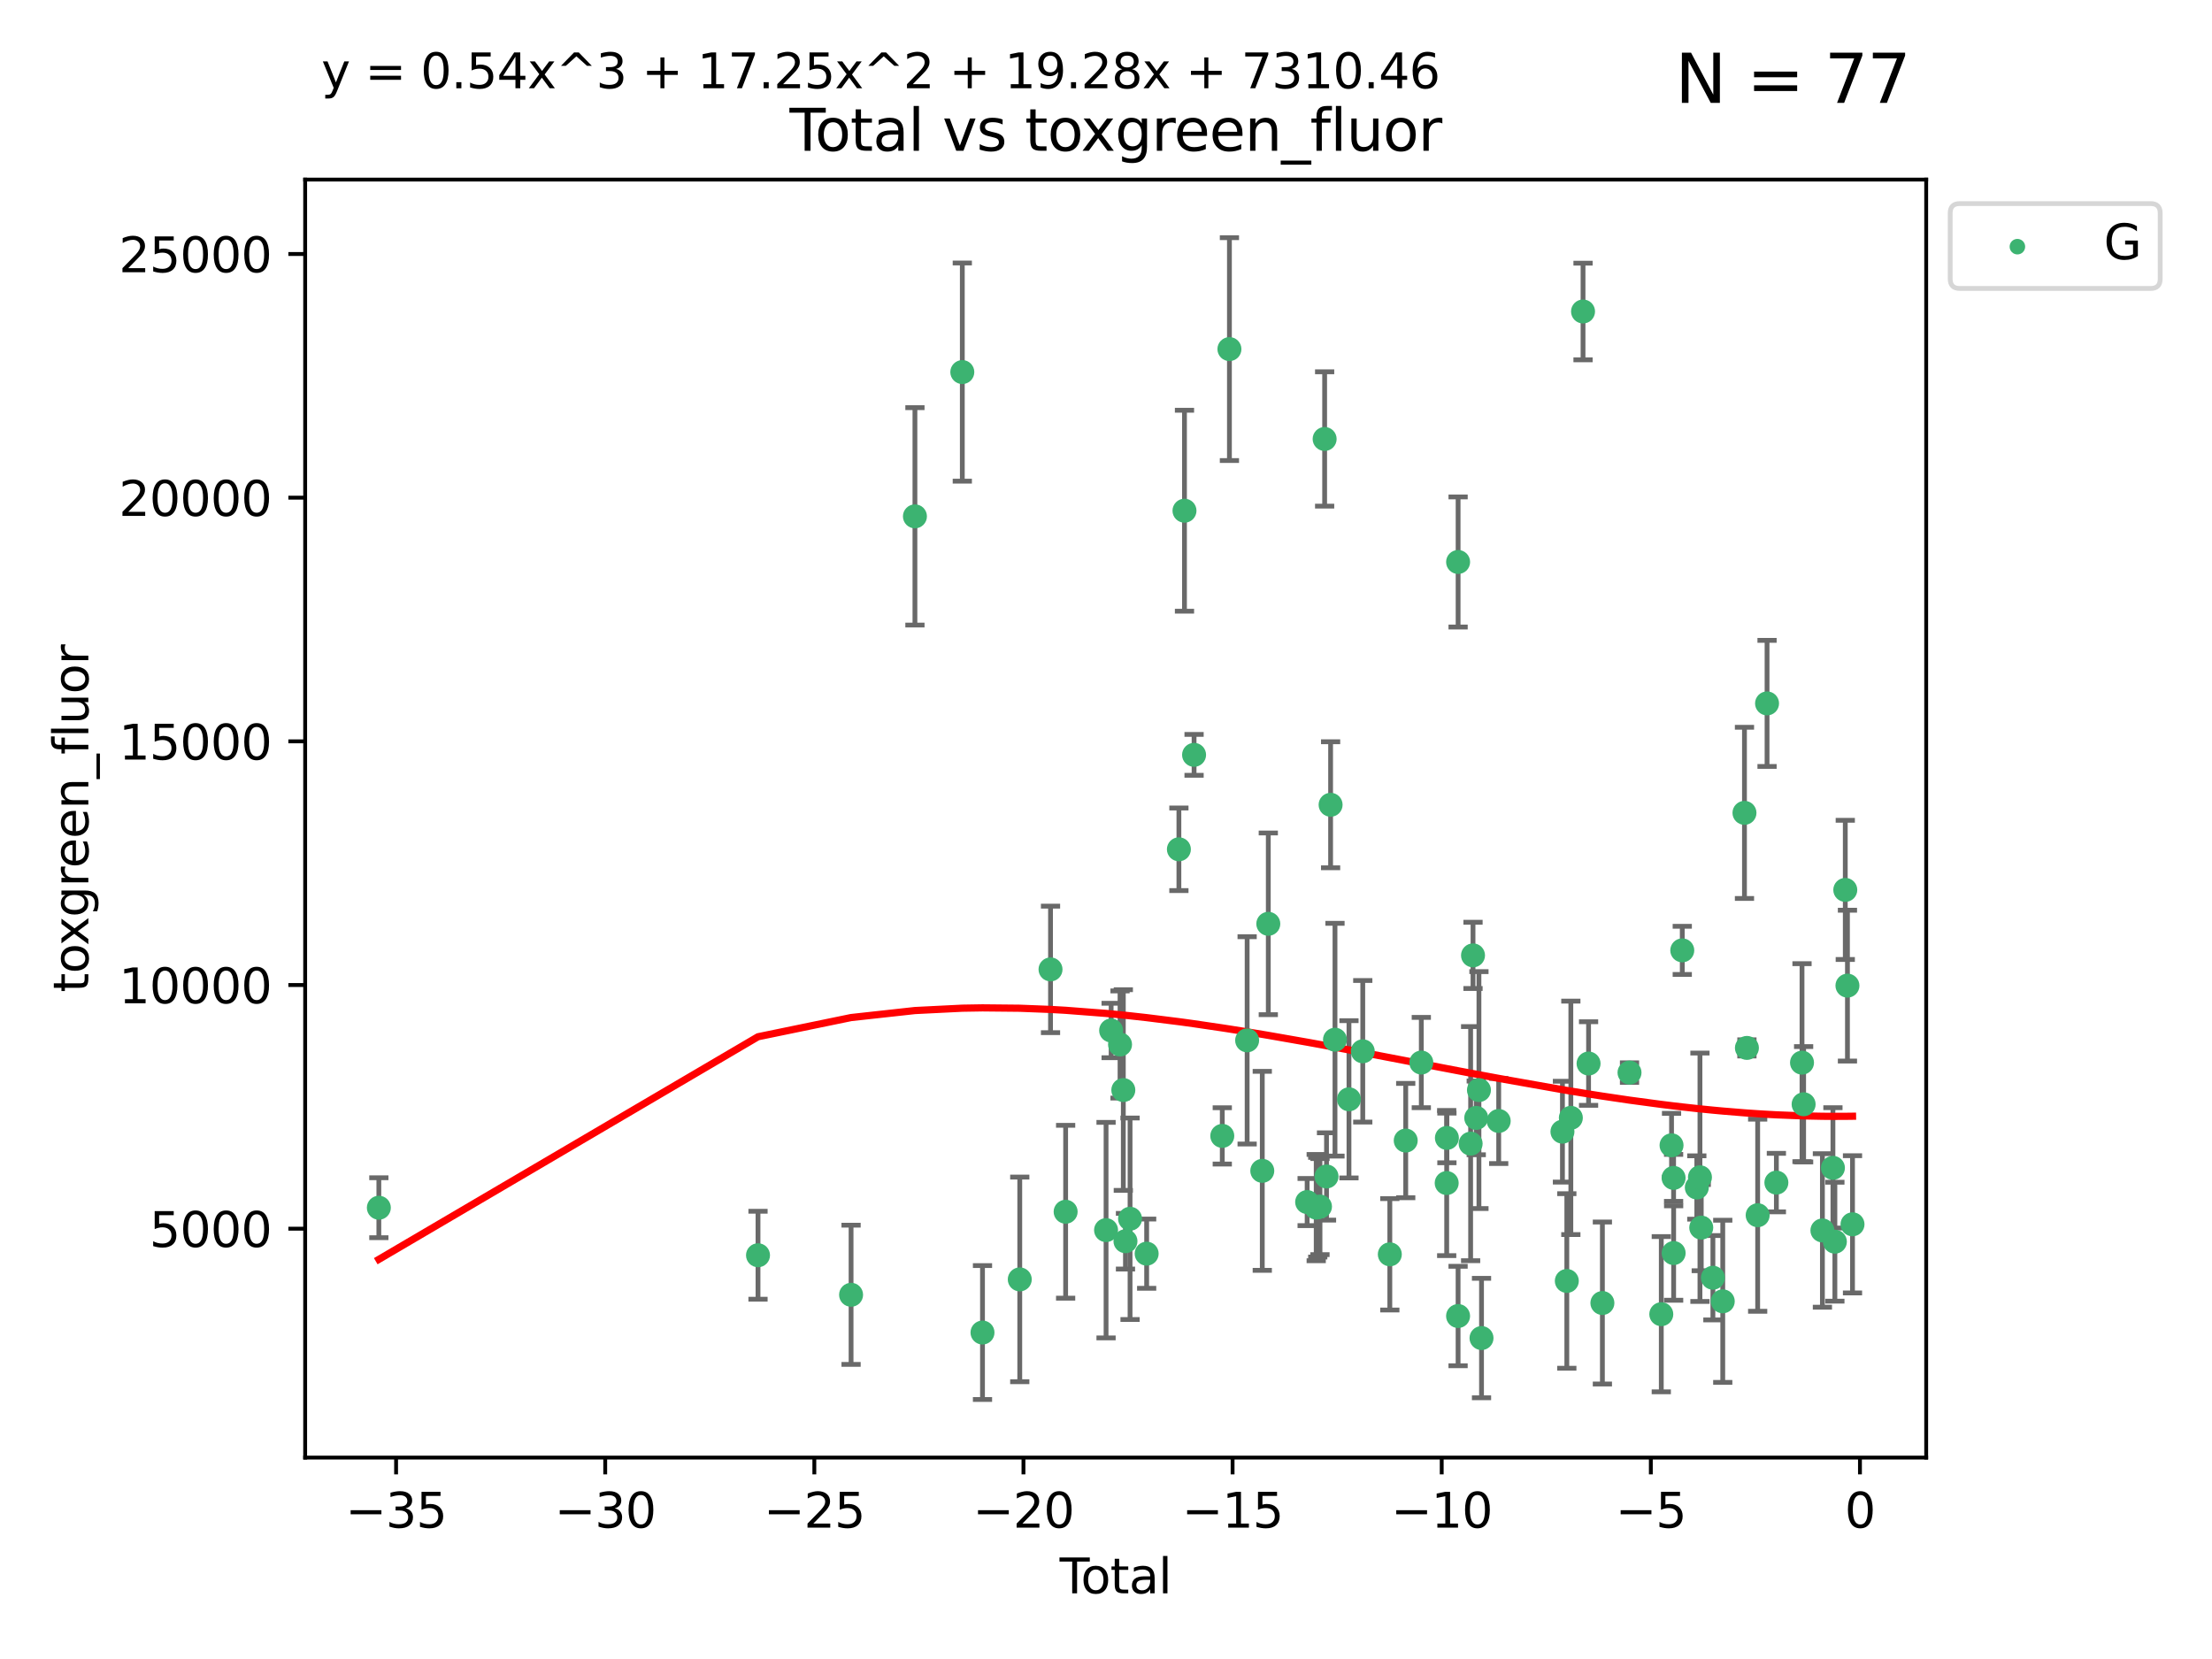<?xml version="1.0" encoding="utf-8" standalone="no"?>
<!DOCTYPE svg PUBLIC "-//W3C//DTD SVG 1.1//EN"
  "http://www.w3.org/Graphics/SVG/1.1/DTD/svg11.dtd">
<svg xmlns:xlink="http://www.w3.org/1999/xlink" width="460.8pt" height="345.6pt" viewBox="0 0 460.8 345.6" xmlns="http://www.w3.org/2000/svg" version="1.1">
 <defs>
  <style type="text/css">*{stroke-linejoin: round; stroke-linecap: butt}</style>
 </defs>
 <g id="figure_1">
  <g id="patch_1">
   <path d="M 0 345.6 
L 460.8 345.6 
L 460.8 0 
L 0 0 
z
" style="fill: #ffffff"/>
  </g>
  <g id="axes_1">
   <g id="patch_2">
    <path d="M 63.571 303.64 
L 401.26 303.64 
L 401.26 37.411 
L 63.571 37.411 
z
" style="fill: #ffffff"/>
   </g>
   <g id="PathCollection_1">
    <defs>
     <path id="m6c76952466" d="M 0 1.118 
C 0.297 1.118 0.581 1 0.791 0.791 
C 1 0.581 1.118 0.297 1.118 0 
C 1.118 -0.297 1 -0.581 0.791 -0.791 
C 0.581 -1 0.297 -1.118 0 -1.118 
C -0.297 -1.118 -0.581 -1 -0.791 -0.791 
C -1 -0.581 -1.118 -0.297 -1.118 0 
C -1.118 0.297 -1 0.581 -0.791 0.791 
C -0.581 1 -0.297 1.118 0 1.118 
z
" style="stroke: #3cb371"/>
    </defs>
    <g clip-path="url(#pd532c070ee)">
     <use xlink:href="#m6c76952466" x="78.921" y="251.591" style="fill: #3cb371; stroke: #3cb371"/>
     <use xlink:href="#m6c76952466" x="157.907" y="261.491" style="fill: #3cb371; stroke: #3cb371"/>
     <use xlink:href="#m6c76952466" x="177.295" y="269.727" style="fill: #3cb371; stroke: #3cb371"/>
     <use xlink:href="#m6c76952466" x="190.597" y="107.565" style="fill: #3cb371; stroke: #3cb371"/>
     <use xlink:href="#m6c76952466" x="200.466" y="77.509" style="fill: #3cb371; stroke: #3cb371"/>
     <use xlink:href="#m6c76952466" x="204.672" y="277.592" style="fill: #3cb371; stroke: #3cb371"/>
     <use xlink:href="#m6c76952466" x="212.436" y="266.521" style="fill: #3cb371; stroke: #3cb371"/>
     <use xlink:href="#m6c76952466" x="218.843" y="201.943" style="fill: #3cb371; stroke: #3cb371"/>
     <use xlink:href="#m6c76952466" x="221.992" y="252.429" style="fill: #3cb371; stroke: #3cb371"/>
     <use xlink:href="#m6c76952466" x="230.413" y="256.257" style="fill: #3cb371; stroke: #3cb371"/>
     <use xlink:href="#m6c76952466" x="231.47" y="214.671" style="fill: #3cb371; stroke: #3cb371"/>
     <use xlink:href="#m6c76952466" x="233.325" y="217.587" style="fill: #3cb371; stroke: #3cb371"/>
     <use xlink:href="#m6c76952466" x="234.008" y="227.079" style="fill: #3cb371; stroke: #3cb371"/>
     <use xlink:href="#m6c76952466" x="234.456" y="258.569" style="fill: #3cb371; stroke: #3cb371"/>
     <use xlink:href="#m6c76952466" x="235.412" y="253.888" style="fill: #3cb371; stroke: #3cb371"/>
     <use xlink:href="#m6c76952466" x="238.869" y="261.16" style="fill: #3cb371; stroke: #3cb371"/>
     <use xlink:href="#m6c76952466" x="245.586" y="176.924" style="fill: #3cb371; stroke: #3cb371"/>
     <use xlink:href="#m6c76952466" x="246.75" y="106.389" style="fill: #3cb371; stroke: #3cb371"/>
     <use xlink:href="#m6c76952466" x="248.747" y="157.248" style="fill: #3cb371; stroke: #3cb371"/>
     <use xlink:href="#m6c76952466" x="254.623" y="236.628" style="fill: #3cb371; stroke: #3cb371"/>
     <use xlink:href="#m6c76952466" x="256.112" y="72.725" style="fill: #3cb371; stroke: #3cb371"/>
     <use xlink:href="#m6c76952466" x="259.801" y="216.725" style="fill: #3cb371; stroke: #3cb371"/>
     <use xlink:href="#m6c76952466" x="262.956" y="243.908" style="fill: #3cb371; stroke: #3cb371"/>
     <use xlink:href="#m6c76952466" x="264.21" y="192.447" style="fill: #3cb371; stroke: #3cb371"/>
     <use xlink:href="#m6c76952466" x="272.302" y="250.411" style="fill: #3cb371; stroke: #3cb371"/>
     <use xlink:href="#m6c76952466" x="274.19" y="251.563" style="fill: #3cb371; stroke: #3cb371"/>
     <use xlink:href="#m6c76952466" x="274.511" y="251.486" style="fill: #3cb371; stroke: #3cb371"/>
     <use xlink:href="#m6c76952466" x="274.977" y="251.355" style="fill: #3cb371; stroke: #3cb371"/>
     <use xlink:href="#m6c76952466" x="275.946" y="91.446" style="fill: #3cb371; stroke: #3cb371"/>
     <use xlink:href="#m6c76952466" x="276.338" y="245.08" style="fill: #3cb371; stroke: #3cb371"/>
     <use xlink:href="#m6c76952466" x="277.189" y="167.65" style="fill: #3cb371; stroke: #3cb371"/>
     <use xlink:href="#m6c76952466" x="278.102" y="216.587" style="fill: #3cb371; stroke: #3cb371"/>
     <use xlink:href="#m6c76952466" x="281.016" y="229.006" style="fill: #3cb371; stroke: #3cb371"/>
     <use xlink:href="#m6c76952466" x="283.889" y="219.004" style="fill: #3cb371; stroke: #3cb371"/>
     <use xlink:href="#m6c76952466" x="289.525" y="261.299" style="fill: #3cb371; stroke: #3cb371"/>
     <use xlink:href="#m6c76952466" x="292.838" y="237.6" style="fill: #3cb371; stroke: #3cb371"/>
     <use xlink:href="#m6c76952466" x="296.085" y="221.347" style="fill: #3cb371; stroke: #3cb371"/>
     <use xlink:href="#m6c76952466" x="301.372" y="246.45" style="fill: #3cb371; stroke: #3cb371"/>
     <use xlink:href="#m6c76952466" x="301.416" y="237.051" style="fill: #3cb371; stroke: #3cb371"/>
     <use xlink:href="#m6c76952466" x="303.745" y="274.151" style="fill: #3cb371; stroke: #3cb371"/>
     <use xlink:href="#m6c76952466" x="303.75" y="117.071" style="fill: #3cb371; stroke: #3cb371"/>
     <use xlink:href="#m6c76952466" x="306.359" y="238.241" style="fill: #3cb371; stroke: #3cb371"/>
     <use xlink:href="#m6c76952466" x="306.856" y="199.022" style="fill: #3cb371; stroke: #3cb371"/>
     <use xlink:href="#m6c76952466" x="307.528" y="232.881" style="fill: #3cb371; stroke: #3cb371"/>
     <use xlink:href="#m6c76952466" x="308.091" y="227.084" style="fill: #3cb371; stroke: #3cb371"/>
     <use xlink:href="#m6c76952466" x="308.627" y="278.742" style="fill: #3cb371; stroke: #3cb371"/>
     <use xlink:href="#m6c76952466" x="312.207" y="233.518" style="fill: #3cb371; stroke: #3cb371"/>
     <use xlink:href="#m6c76952466" x="325.486" y="235.747" style="fill: #3cb371; stroke: #3cb371"/>
     <use xlink:href="#m6c76952466" x="326.397" y="266.846" style="fill: #3cb371; stroke: #3cb371"/>
     <use xlink:href="#m6c76952466" x="327.236" y="232.867" style="fill: #3cb371; stroke: #3cb371"/>
     <use xlink:href="#m6c76952466" x="329.775" y="64.887" style="fill: #3cb371; stroke: #3cb371"/>
     <use xlink:href="#m6c76952466" x="330.928" y="221.552" style="fill: #3cb371; stroke: #3cb371"/>
     <use xlink:href="#m6c76952466" x="333.808" y="271.442" style="fill: #3cb371; stroke: #3cb371"/>
     <use xlink:href="#m6c76952466" x="339.457" y="223.44" style="fill: #3cb371; stroke: #3cb371"/>
     <use xlink:href="#m6c76952466" x="346.077" y="273.771" style="fill: #3cb371; stroke: #3cb371"/>
     <use xlink:href="#m6c76952466" x="348.213" y="238.585" style="fill: #3cb371; stroke: #3cb371"/>
     <use xlink:href="#m6c76952466" x="348.64" y="245.377" style="fill: #3cb371; stroke: #3cb371"/>
     <use xlink:href="#m6c76952466" x="348.65" y="261.033" style="fill: #3cb371; stroke: #3cb371"/>
     <use xlink:href="#m6c76952466" x="350.447" y="197.977" style="fill: #3cb371; stroke: #3cb371"/>
     <use xlink:href="#m6c76952466" x="353.476" y="247.376" style="fill: #3cb371; stroke: #3cb371"/>
     <use xlink:href="#m6c76952466" x="354.132" y="245.248" style="fill: #3cb371; stroke: #3cb371"/>
     <use xlink:href="#m6c76952466" x="354.402" y="255.732" style="fill: #3cb371; stroke: #3cb371"/>
     <use xlink:href="#m6c76952466" x="356.828" y="266.175" style="fill: #3cb371; stroke: #3cb371"/>
     <use xlink:href="#m6c76952466" x="358.882" y="271.087" style="fill: #3cb371; stroke: #3cb371"/>
     <use xlink:href="#m6c76952466" x="363.406" y="169.334" style="fill: #3cb371; stroke: #3cb371"/>
     <use xlink:href="#m6c76952466" x="363.914" y="218.299" style="fill: #3cb371; stroke: #3cb371"/>
     <use xlink:href="#m6c76952466" x="366.154" y="253.152" style="fill: #3cb371; stroke: #3cb371"/>
     <use xlink:href="#m6c76952466" x="368.109" y="146.532" style="fill: #3cb371; stroke: #3cb371"/>
     <use xlink:href="#m6c76952466" x="370.053" y="246.359" style="fill: #3cb371; stroke: #3cb371"/>
     <use xlink:href="#m6c76952466" x="375.392" y="221.369" style="fill: #3cb371; stroke: #3cb371"/>
     <use xlink:href="#m6c76952466" x="375.727" y="230.038" style="fill: #3cb371; stroke: #3cb371"/>
     <use xlink:href="#m6c76952466" x="379.641" y="256.326" style="fill: #3cb371; stroke: #3cb371"/>
     <use xlink:href="#m6c76952466" x="381.833" y="243.286" style="fill: #3cb371; stroke: #3cb371"/>
     <use xlink:href="#m6c76952466" x="382.238" y="258.666" style="fill: #3cb371; stroke: #3cb371"/>
     <use xlink:href="#m6c76952466" x="384.406" y="185.381" style="fill: #3cb371; stroke: #3cb371"/>
     <use xlink:href="#m6c76952466" x="384.857" y="205.324" style="fill: #3cb371; stroke: #3cb371"/>
     <use xlink:href="#m6c76952466" x="385.911" y="255.045" style="fill: #3cb371; stroke: #3cb371"/>
    </g>
   </g>
   <g id="matplotlib.axis_1">
    <g id="xtick_1">
     <g id="line2d_1">
      <defs>
       <path id="m63312ea7fa" d="M 0 0 
L 0 3.5 
" style="stroke: #000000; stroke-width: 0.8"/>
      </defs>
      <g>
       <use xlink:href="#m63312ea7fa" x="82.512" y="303.64" style="stroke: #000000; stroke-width: 0.8"/>
      </g>
     </g>
     <g id="text_1">
      <!-- −35 -->
      <g transform="translate(71.96 318.238)scale(0.1 -0.1)">
       <defs>
        <path id="DejaVuSans-2212" d="M 678 2272 
L 4684 2272 
L 4684 1741 
L 678 1741 
L 678 2272 
z
" transform="scale(0.016)"/>
        <path id="DejaVuSans-33" d="M 2597 2516 
Q 3050 2419 3304 2112 
Q 3559 1806 3559 1356 
Q 3559 666 3084 287 
Q 2609 -91 1734 -91 
Q 1441 -91 1130 -33 
Q 819 25 488 141 
L 488 750 
Q 750 597 1062 519 
Q 1375 441 1716 441 
Q 2309 441 2620 675 
Q 2931 909 2931 1356 
Q 2931 1769 2642 2001 
Q 2353 2234 1838 2234 
L 1294 2234 
L 1294 2753 
L 1863 2753 
Q 2328 2753 2575 2939 
Q 2822 3125 2822 3475 
Q 2822 3834 2567 4026 
Q 2313 4219 1838 4219 
Q 1578 4219 1281 4162 
Q 984 4106 628 3988 
L 628 4550 
Q 988 4650 1302 4700 
Q 1616 4750 1894 4750 
Q 2613 4750 3031 4423 
Q 3450 4097 3450 3541 
Q 3450 3153 3228 2886 
Q 3006 2619 2597 2516 
z
" transform="scale(0.016)"/>
        <path id="DejaVuSans-35" d="M 691 4666 
L 3169 4666 
L 3169 4134 
L 1269 4134 
L 1269 2991 
Q 1406 3038 1543 3061 
Q 1681 3084 1819 3084 
Q 2600 3084 3056 2656 
Q 3513 2228 3513 1497 
Q 3513 744 3044 326 
Q 2575 -91 1722 -91 
Q 1428 -91 1123 -41 
Q 819 9 494 109 
L 494 744 
Q 775 591 1075 516 
Q 1375 441 1709 441 
Q 2250 441 2565 725 
Q 2881 1009 2881 1497 
Q 2881 1984 2565 2268 
Q 2250 2553 1709 2553 
Q 1456 2553 1204 2497 
Q 953 2441 691 2322 
L 691 4666 
z
" transform="scale(0.016)"/>
       </defs>
       <use xlink:href="#DejaVuSans-2212"/>
       <use xlink:href="#DejaVuSans-33" x="83.789"/>
       <use xlink:href="#DejaVuSans-35" x="147.412"/>
      </g>
     </g>
    </g>
    <g id="xtick_2">
     <g id="line2d_2">
      <g>
       <use xlink:href="#m63312ea7fa" x="126.077" y="303.64" style="stroke: #000000; stroke-width: 0.8"/>
      </g>
     </g>
     <g id="text_2">
      <!-- −30 -->
      <g transform="translate(115.524 318.238)scale(0.1 -0.1)">
       <defs>
        <path id="DejaVuSans-30" d="M 2034 4250 
Q 1547 4250 1301 3770 
Q 1056 3291 1056 2328 
Q 1056 1369 1301 889 
Q 1547 409 2034 409 
Q 2525 409 2770 889 
Q 3016 1369 3016 2328 
Q 3016 3291 2770 3770 
Q 2525 4250 2034 4250 
z
M 2034 4750 
Q 2819 4750 3233 4129 
Q 3647 3509 3647 2328 
Q 3647 1150 3233 529 
Q 2819 -91 2034 -91 
Q 1250 -91 836 529 
Q 422 1150 422 2328 
Q 422 3509 836 4129 
Q 1250 4750 2034 4750 
z
" transform="scale(0.016)"/>
       </defs>
       <use xlink:href="#DejaVuSans-2212"/>
       <use xlink:href="#DejaVuSans-33" x="83.789"/>
       <use xlink:href="#DejaVuSans-30" x="147.412"/>
      </g>
     </g>
    </g>
    <g id="xtick_3">
     <g id="line2d_3">
      <g>
       <use xlink:href="#m63312ea7fa" x="169.641" y="303.64" style="stroke: #000000; stroke-width: 0.8"/>
      </g>
     </g>
     <g id="text_3">
      <!-- −25 -->
      <g transform="translate(159.089 318.238)scale(0.1 -0.1)">
       <defs>
        <path id="DejaVuSans-32" d="M 1228 531 
L 3431 531 
L 3431 0 
L 469 0 
L 469 531 
Q 828 903 1448 1529 
Q 2069 2156 2228 2338 
Q 2531 2678 2651 2914 
Q 2772 3150 2772 3378 
Q 2772 3750 2511 3984 
Q 2250 4219 1831 4219 
Q 1534 4219 1204 4116 
Q 875 4013 500 3803 
L 500 4441 
Q 881 4594 1212 4672 
Q 1544 4750 1819 4750 
Q 2544 4750 2975 4387 
Q 3406 4025 3406 3419 
Q 3406 3131 3298 2873 
Q 3191 2616 2906 2266 
Q 2828 2175 2409 1742 
Q 1991 1309 1228 531 
z
" transform="scale(0.016)"/>
       </defs>
       <use xlink:href="#DejaVuSans-2212"/>
       <use xlink:href="#DejaVuSans-32" x="83.789"/>
       <use xlink:href="#DejaVuSans-35" x="147.412"/>
      </g>
     </g>
    </g>
    <g id="xtick_4">
     <g id="line2d_4">
      <g>
       <use xlink:href="#m63312ea7fa" x="213.206" y="303.64" style="stroke: #000000; stroke-width: 0.8"/>
      </g>
     </g>
     <g id="text_4">
      <!-- −20 -->
      <g transform="translate(202.653 318.238)scale(0.1 -0.1)">
       <use xlink:href="#DejaVuSans-2212"/>
       <use xlink:href="#DejaVuSans-32" x="83.789"/>
       <use xlink:href="#DejaVuSans-30" x="147.412"/>
      </g>
     </g>
    </g>
    <g id="xtick_5">
     <g id="line2d_5">
      <g>
       <use xlink:href="#m63312ea7fa" x="256.77" y="303.64" style="stroke: #000000; stroke-width: 0.8"/>
      </g>
     </g>
     <g id="text_5">
      <!-- −15 -->
      <g transform="translate(246.218 318.238)scale(0.1 -0.1)">
       <defs>
        <path id="DejaVuSans-31" d="M 794 531 
L 1825 531 
L 1825 4091 
L 703 3866 
L 703 4441 
L 1819 4666 
L 2450 4666 
L 2450 531 
L 3481 531 
L 3481 0 
L 794 0 
L 794 531 
z
" transform="scale(0.016)"/>
       </defs>
       <use xlink:href="#DejaVuSans-2212"/>
       <use xlink:href="#DejaVuSans-31" x="83.789"/>
       <use xlink:href="#DejaVuSans-35" x="147.412"/>
      </g>
     </g>
    </g>
    <g id="xtick_6">
     <g id="line2d_6">
      <g>
       <use xlink:href="#m63312ea7fa" x="300.335" y="303.64" style="stroke: #000000; stroke-width: 0.8"/>
      </g>
     </g>
     <g id="text_6">
      <!-- −10 -->
      <g transform="translate(289.782 318.238)scale(0.1 -0.1)">
       <use xlink:href="#DejaVuSans-2212"/>
       <use xlink:href="#DejaVuSans-31" x="83.789"/>
       <use xlink:href="#DejaVuSans-30" x="147.412"/>
      </g>
     </g>
    </g>
    <g id="xtick_7">
     <g id="line2d_7">
      <g>
       <use xlink:href="#m63312ea7fa" x="343.899" y="303.64" style="stroke: #000000; stroke-width: 0.8"/>
      </g>
     </g>
     <g id="text_7">
      <!-- −5 -->
      <g transform="translate(336.528 318.238)scale(0.1 -0.1)">
       <use xlink:href="#DejaVuSans-2212"/>
       <use xlink:href="#DejaVuSans-35" x="83.789"/>
      </g>
     </g>
    </g>
    <g id="xtick_8">
     <g id="line2d_8">
      <g>
       <use xlink:href="#m63312ea7fa" x="387.464" y="303.64" style="stroke: #000000; stroke-width: 0.8"/>
      </g>
     </g>
     <g id="text_8">
      <!-- 0 -->
      <g transform="translate(384.283 318.238)scale(0.1 -0.1)">
       <use xlink:href="#DejaVuSans-30"/>
      </g>
     </g>
    </g>
    <g id="text_9">
     <!-- Total -->
     <g transform="translate(220.739 331.917)scale(0.1 -0.1)">
      <defs>
       <path id="DejaVuSans-54" d="M -19 4666 
L 3928 4666 
L 3928 4134 
L 2272 4134 
L 2272 0 
L 1638 0 
L 1638 4134 
L -19 4134 
L -19 4666 
z
" transform="scale(0.016)"/>
       <path id="DejaVuSans-6f" d="M 1959 3097 
Q 1497 3097 1228 2736 
Q 959 2375 959 1747 
Q 959 1119 1226 758 
Q 1494 397 1959 397 
Q 2419 397 2687 759 
Q 2956 1122 2956 1747 
Q 2956 2369 2687 2733 
Q 2419 3097 1959 3097 
z
M 1959 3584 
Q 2709 3584 3137 3096 
Q 3566 2609 3566 1747 
Q 3566 888 3137 398 
Q 2709 -91 1959 -91 
Q 1206 -91 779 398 
Q 353 888 353 1747 
Q 353 2609 779 3096 
Q 1206 3584 1959 3584 
z
" transform="scale(0.016)"/>
       <path id="DejaVuSans-74" d="M 1172 4494 
L 1172 3500 
L 2356 3500 
L 2356 3053 
L 1172 3053 
L 1172 1153 
Q 1172 725 1289 603 
Q 1406 481 1766 481 
L 2356 481 
L 2356 0 
L 1766 0 
Q 1100 0 847 248 
Q 594 497 594 1153 
L 594 3053 
L 172 3053 
L 172 3500 
L 594 3500 
L 594 4494 
L 1172 4494 
z
" transform="scale(0.016)"/>
       <path id="DejaVuSans-61" d="M 2194 1759 
Q 1497 1759 1228 1600 
Q 959 1441 959 1056 
Q 959 750 1161 570 
Q 1363 391 1709 391 
Q 2188 391 2477 730 
Q 2766 1069 2766 1631 
L 2766 1759 
L 2194 1759 
z
M 3341 1997 
L 3341 0 
L 2766 0 
L 2766 531 
Q 2569 213 2275 61 
Q 1981 -91 1556 -91 
Q 1019 -91 701 211 
Q 384 513 384 1019 
Q 384 1609 779 1909 
Q 1175 2209 1959 2209 
L 2766 2209 
L 2766 2266 
Q 2766 2663 2505 2880 
Q 2244 3097 1772 3097 
Q 1472 3097 1187 3025 
Q 903 2953 641 2809 
L 641 3341 
Q 956 3463 1253 3523 
Q 1550 3584 1831 3584 
Q 2591 3584 2966 3190 
Q 3341 2797 3341 1997 
z
" transform="scale(0.016)"/>
       <path id="DejaVuSans-6c" d="M 603 4863 
L 1178 4863 
L 1178 0 
L 603 0 
L 603 4863 
z
" transform="scale(0.016)"/>
      </defs>
      <use xlink:href="#DejaVuSans-54"/>
      <use xlink:href="#DejaVuSans-6f" x="44.084"/>
      <use xlink:href="#DejaVuSans-74" x="105.266"/>
      <use xlink:href="#DejaVuSans-61" x="144.475"/>
      <use xlink:href="#DejaVuSans-6c" x="205.754"/>
     </g>
    </g>
   </g>
   <g id="matplotlib.axis_2">
    <g id="ytick_1">
     <g id="line2d_9">
      <defs>
       <path id="ma2abcfbbf2" d="M 0 0 
L -3.5 0 
" style="stroke: #000000; stroke-width: 0.8"/>
      </defs>
      <g>
       <use xlink:href="#ma2abcfbbf2" x="63.571" y="255.959" style="stroke: #000000; stroke-width: 0.8"/>
      </g>
     </g>
     <g id="text_10">
      <!-- 5000 -->
      <g transform="translate(31.121 259.758)scale(0.1 -0.1)">
       <use xlink:href="#DejaVuSans-35"/>
       <use xlink:href="#DejaVuSans-30" x="63.623"/>
       <use xlink:href="#DejaVuSans-30" x="127.246"/>
       <use xlink:href="#DejaVuSans-30" x="190.869"/>
      </g>
     </g>
    </g>
    <g id="ytick_2">
     <g id="line2d_10">
      <g>
       <use xlink:href="#ma2abcfbbf2" x="63.571" y="205.197" style="stroke: #000000; stroke-width: 0.8"/>
      </g>
     </g>
     <g id="text_11">
      <!-- 10000 -->
      <g transform="translate(24.759 208.997)scale(0.1 -0.1)">
       <use xlink:href="#DejaVuSans-31"/>
       <use xlink:href="#DejaVuSans-30" x="63.623"/>
       <use xlink:href="#DejaVuSans-30" x="127.246"/>
       <use xlink:href="#DejaVuSans-30" x="190.869"/>
       <use xlink:href="#DejaVuSans-30" x="254.492"/>
      </g>
     </g>
    </g>
    <g id="ytick_3">
     <g id="line2d_11">
      <g>
       <use xlink:href="#ma2abcfbbf2" x="63.571" y="154.436" style="stroke: #000000; stroke-width: 0.8"/>
      </g>
     </g>
     <g id="text_12">
      <!-- 15000 -->
      <g transform="translate(24.759 158.235)scale(0.1 -0.1)">
       <use xlink:href="#DejaVuSans-31"/>
       <use xlink:href="#DejaVuSans-35" x="63.623"/>
       <use xlink:href="#DejaVuSans-30" x="127.246"/>
       <use xlink:href="#DejaVuSans-30" x="190.869"/>
       <use xlink:href="#DejaVuSans-30" x="254.492"/>
      </g>
     </g>
    </g>
    <g id="ytick_4">
     <g id="line2d_12">
      <g>
       <use xlink:href="#ma2abcfbbf2" x="63.571" y="103.674" style="stroke: #000000; stroke-width: 0.8"/>
      </g>
     </g>
     <g id="text_13">
      <!-- 20000 -->
      <g transform="translate(24.759 107.473)scale(0.1 -0.1)">
       <use xlink:href="#DejaVuSans-32"/>
       <use xlink:href="#DejaVuSans-30" x="63.623"/>
       <use xlink:href="#DejaVuSans-30" x="127.246"/>
       <use xlink:href="#DejaVuSans-30" x="190.869"/>
       <use xlink:href="#DejaVuSans-30" x="254.492"/>
      </g>
     </g>
    </g>
    <g id="ytick_5">
     <g id="line2d_13">
      <g>
       <use xlink:href="#ma2abcfbbf2" x="63.571" y="52.912" style="stroke: #000000; stroke-width: 0.8"/>
      </g>
     </g>
     <g id="text_14">
      <!-- 25000 -->
      <g transform="translate(24.759 56.711)scale(0.1 -0.1)">
       <use xlink:href="#DejaVuSans-32"/>
       <use xlink:href="#DejaVuSans-35" x="63.623"/>
       <use xlink:href="#DejaVuSans-30" x="127.246"/>
       <use xlink:href="#DejaVuSans-30" x="190.869"/>
       <use xlink:href="#DejaVuSans-30" x="254.492"/>
      </g>
     </g>
    </g>
    <g id="text_15">
     <!-- toxgreen_fluor -->
     <g transform="translate(18.401 206.72)rotate(-90)scale(0.1 -0.1)">
      <defs>
       <path id="DejaVuSans-78" d="M 3513 3500 
L 2247 1797 
L 3578 0 
L 2900 0 
L 1881 1375 
L 863 0 
L 184 0 
L 1544 1831 
L 300 3500 
L 978 3500 
L 1906 2253 
L 2834 3500 
L 3513 3500 
z
" transform="scale(0.016)"/>
       <path id="DejaVuSans-67" d="M 2906 1791 
Q 2906 2416 2648 2759 
Q 2391 3103 1925 3103 
Q 1463 3103 1205 2759 
Q 947 2416 947 1791 
Q 947 1169 1205 825 
Q 1463 481 1925 481 
Q 2391 481 2648 825 
Q 2906 1169 2906 1791 
z
M 3481 434 
Q 3481 -459 3084 -895 
Q 2688 -1331 1869 -1331 
Q 1566 -1331 1297 -1286 
Q 1028 -1241 775 -1147 
L 775 -588 
Q 1028 -725 1275 -790 
Q 1522 -856 1778 -856 
Q 2344 -856 2625 -561 
Q 2906 -266 2906 331 
L 2906 616 
Q 2728 306 2450 153 
Q 2172 0 1784 0 
Q 1141 0 747 490 
Q 353 981 353 1791 
Q 353 2603 747 3093 
Q 1141 3584 1784 3584 
Q 2172 3584 2450 3431 
Q 2728 3278 2906 2969 
L 2906 3500 
L 3481 3500 
L 3481 434 
z
" transform="scale(0.016)"/>
       <path id="DejaVuSans-72" d="M 2631 2963 
Q 2534 3019 2420 3045 
Q 2306 3072 2169 3072 
Q 1681 3072 1420 2755 
Q 1159 2438 1159 1844 
L 1159 0 
L 581 0 
L 581 3500 
L 1159 3500 
L 1159 2956 
Q 1341 3275 1631 3429 
Q 1922 3584 2338 3584 
Q 2397 3584 2469 3576 
Q 2541 3569 2628 3553 
L 2631 2963 
z
" transform="scale(0.016)"/>
       <path id="DejaVuSans-65" d="M 3597 1894 
L 3597 1613 
L 953 1613 
Q 991 1019 1311 708 
Q 1631 397 2203 397 
Q 2534 397 2845 478 
Q 3156 559 3463 722 
L 3463 178 
Q 3153 47 2828 -22 
Q 2503 -91 2169 -91 
Q 1331 -91 842 396 
Q 353 884 353 1716 
Q 353 2575 817 3079 
Q 1281 3584 2069 3584 
Q 2775 3584 3186 3129 
Q 3597 2675 3597 1894 
z
M 3022 2063 
Q 3016 2534 2758 2815 
Q 2500 3097 2075 3097 
Q 1594 3097 1305 2825 
Q 1016 2553 972 2059 
L 3022 2063 
z
" transform="scale(0.016)"/>
       <path id="DejaVuSans-6e" d="M 3513 2113 
L 3513 0 
L 2938 0 
L 2938 2094 
Q 2938 2591 2744 2837 
Q 2550 3084 2163 3084 
Q 1697 3084 1428 2787 
Q 1159 2491 1159 1978 
L 1159 0 
L 581 0 
L 581 3500 
L 1159 3500 
L 1159 2956 
Q 1366 3272 1645 3428 
Q 1925 3584 2291 3584 
Q 2894 3584 3203 3211 
Q 3513 2838 3513 2113 
z
" transform="scale(0.016)"/>
       <path id="DejaVuSans-5f" d="M 3263 -1063 
L 3263 -1509 
L -63 -1509 
L -63 -1063 
L 3263 -1063 
z
" transform="scale(0.016)"/>
       <path id="DejaVuSans-66" d="M 2375 4863 
L 2375 4384 
L 1825 4384 
Q 1516 4384 1395 4259 
Q 1275 4134 1275 3809 
L 1275 3500 
L 2222 3500 
L 2222 3053 
L 1275 3053 
L 1275 0 
L 697 0 
L 697 3053 
L 147 3053 
L 147 3500 
L 697 3500 
L 697 3744 
Q 697 4328 969 4595 
Q 1241 4863 1831 4863 
L 2375 4863 
z
" transform="scale(0.016)"/>
       <path id="DejaVuSans-75" d="M 544 1381 
L 544 3500 
L 1119 3500 
L 1119 1403 
Q 1119 906 1312 657 
Q 1506 409 1894 409 
Q 2359 409 2629 706 
Q 2900 1003 2900 1516 
L 2900 3500 
L 3475 3500 
L 3475 0 
L 2900 0 
L 2900 538 
Q 2691 219 2414 64 
Q 2138 -91 1772 -91 
Q 1169 -91 856 284 
Q 544 659 544 1381 
z
M 1991 3584 
L 1991 3584 
z
" transform="scale(0.016)"/>
      </defs>
      <use xlink:href="#DejaVuSans-74"/>
      <use xlink:href="#DejaVuSans-6f" x="39.209"/>
      <use xlink:href="#DejaVuSans-78" x="97.266"/>
      <use xlink:href="#DejaVuSans-67" x="156.445"/>
      <use xlink:href="#DejaVuSans-72" x="219.922"/>
      <use xlink:href="#DejaVuSans-65" x="258.785"/>
      <use xlink:href="#DejaVuSans-65" x="320.309"/>
      <use xlink:href="#DejaVuSans-6e" x="381.832"/>
      <use xlink:href="#DejaVuSans-5f" x="445.211"/>
      <use xlink:href="#DejaVuSans-66" x="495.211"/>
      <use xlink:href="#DejaVuSans-6c" x="530.416"/>
      <use xlink:href="#DejaVuSans-75" x="558.199"/>
      <use xlink:href="#DejaVuSans-6f" x="621.578"/>
      <use xlink:href="#DejaVuSans-72" x="682.76"/>
     </g>
    </g>
   </g>
   <g id="LineCollection_1">
    <path d="M 78.921 257.833 
L 78.921 245.349 
" clip-path="url(#pd532c070ee)" style="fill: none; stroke: #696969"/>
    <path d="M 157.907 270.651 
L 157.907 252.331 
" clip-path="url(#pd532c070ee)" style="fill: none; stroke: #696969"/>
    <path d="M 177.295 284.225 
L 177.295 255.229 
" clip-path="url(#pd532c070ee)" style="fill: none; stroke: #696969"/>
    <path d="M 190.597 130.21 
L 190.597 84.921 
" clip-path="url(#pd532c070ee)" style="fill: none; stroke: #696969"/>
    <path d="M 200.466 100.235 
L 200.466 54.783 
" clip-path="url(#pd532c070ee)" style="fill: none; stroke: #696969"/>
    <path d="M 204.672 291.539 
L 204.672 263.645 
" clip-path="url(#pd532c070ee)" style="fill: none; stroke: #696969"/>
    <path d="M 212.436 287.833 
L 212.436 245.208 
" clip-path="url(#pd532c070ee)" style="fill: none; stroke: #696969"/>
    <path d="M 218.843 215.117 
L 218.843 188.769 
" clip-path="url(#pd532c070ee)" style="fill: none; stroke: #696969"/>
    <path d="M 221.992 270.435 
L 221.992 234.422 
" clip-path="url(#pd532c070ee)" style="fill: none; stroke: #696969"/>
    <path d="M 230.413 278.707 
L 230.413 233.807 
" clip-path="url(#pd532c070ee)" style="fill: none; stroke: #696969"/>
    <path d="M 231.47 220.342 
L 231.47 209 
" clip-path="url(#pd532c070ee)" style="fill: none; stroke: #696969"/>
    <path d="M 233.325 228.748 
L 233.325 206.426 
" clip-path="url(#pd532c070ee)" style="fill: none; stroke: #696969"/>
    <path d="M 234.008 247.98 
L 234.008 206.178 
" clip-path="url(#pd532c070ee)" style="fill: none; stroke: #696969"/>
    <path d="M 234.456 264.364 
L 234.456 252.774 
" clip-path="url(#pd532c070ee)" style="fill: none; stroke: #696969"/>
    <path d="M 235.412 274.878 
L 235.412 232.898 
" clip-path="url(#pd532c070ee)" style="fill: none; stroke: #696969"/>
    <path d="M 238.869 268.373 
L 238.869 253.946 
" clip-path="url(#pd532c070ee)" style="fill: none; stroke: #696969"/>
    <path d="M 245.586 185.526 
L 245.586 168.322 
" clip-path="url(#pd532c070ee)" style="fill: none; stroke: #696969"/>
    <path d="M 246.75 127.318 
L 246.75 85.461 
" clip-path="url(#pd532c070ee)" style="fill: none; stroke: #696969"/>
    <path d="M 248.747 161.508 
L 248.747 152.989 
" clip-path="url(#pd532c070ee)" style="fill: none; stroke: #696969"/>
    <path d="M 254.623 242.491 
L 254.623 230.765 
" clip-path="url(#pd532c070ee)" style="fill: none; stroke: #696969"/>
    <path d="M 256.112 95.938 
L 256.112 49.513 
" clip-path="url(#pd532c070ee)" style="fill: none; stroke: #696969"/>
    <path d="M 259.801 238.319 
L 259.801 195.132 
" clip-path="url(#pd532c070ee)" style="fill: none; stroke: #696969"/>
    <path d="M 262.956 264.634 
L 262.956 223.182 
" clip-path="url(#pd532c070ee)" style="fill: none; stroke: #696969"/>
    <path d="M 264.21 211.369 
L 264.21 173.526 
" clip-path="url(#pd532c070ee)" style="fill: none; stroke: #696969"/>
    <path d="M 272.302 255.321 
L 272.302 245.501 
" clip-path="url(#pd532c070ee)" style="fill: none; stroke: #696969"/>
    <path d="M 274.19 262.63 
L 274.19 240.495 
" clip-path="url(#pd532c070ee)" style="fill: none; stroke: #696969"/>
    <path d="M 274.511 261.865 
L 274.511 241.107 
" clip-path="url(#pd532c070ee)" style="fill: none; stroke: #696969"/>
    <path d="M 274.977 261.363 
L 274.977 241.347 
" clip-path="url(#pd532c070ee)" style="fill: none; stroke: #696969"/>
    <path d="M 275.946 105.439 
L 275.946 77.452 
" clip-path="url(#pd532c070ee)" style="fill: none; stroke: #696969"/>
    <path d="M 276.338 254.173 
L 276.338 235.987 
" clip-path="url(#pd532c070ee)" style="fill: none; stroke: #696969"/>
    <path d="M 277.189 180.778 
L 277.189 154.521 
" clip-path="url(#pd532c070ee)" style="fill: none; stroke: #696969"/>
    <path d="M 278.102 240.832 
L 278.102 192.342 
" clip-path="url(#pd532c070ee)" style="fill: none; stroke: #696969"/>
    <path d="M 281.016 245.385 
L 281.016 212.626 
" clip-path="url(#pd532c070ee)" style="fill: none; stroke: #696969"/>
    <path d="M 283.889 233.752 
L 283.889 204.257 
" clip-path="url(#pd532c070ee)" style="fill: none; stroke: #696969"/>
    <path d="M 289.525 272.895 
L 289.525 249.702 
" clip-path="url(#pd532c070ee)" style="fill: none; stroke: #696969"/>
    <path d="M 292.838 249.507 
L 292.838 225.693 
" clip-path="url(#pd532c070ee)" style="fill: none; stroke: #696969"/>
    <path d="M 296.085 230.749 
L 296.085 211.945 
" clip-path="url(#pd532c070ee)" style="fill: none; stroke: #696969"/>
    <path d="M 301.372 261.566 
L 301.372 231.335 
" clip-path="url(#pd532c070ee)" style="fill: none; stroke: #696969"/>
    <path d="M 301.416 242.224 
L 301.416 231.878 
" clip-path="url(#pd532c070ee)" style="fill: none; stroke: #696969"/>
    <path d="M 303.745 284.512 
L 303.745 263.79 
" clip-path="url(#pd532c070ee)" style="fill: none; stroke: #696969"/>
    <path d="M 303.75 130.62 
L 303.75 103.523 
" clip-path="url(#pd532c070ee)" style="fill: none; stroke: #696969"/>
    <path d="M 306.359 262.629 
L 306.359 213.854 
" clip-path="url(#pd532c070ee)" style="fill: none; stroke: #696969"/>
    <path d="M 306.856 205.921 
L 306.856 192.122 
" clip-path="url(#pd532c070ee)" style="fill: none; stroke: #696969"/>
    <path d="M 307.528 240.56 
L 307.528 225.203 
" clip-path="url(#pd532c070ee)" style="fill: none; stroke: #696969"/>
    <path d="M 308.091 251.76 
L 308.091 202.409 
" clip-path="url(#pd532c070ee)" style="fill: none; stroke: #696969"/>
    <path d="M 308.627 291.186 
L 308.627 266.299 
" clip-path="url(#pd532c070ee)" style="fill: none; stroke: #696969"/>
    <path d="M 312.207 242.384 
L 312.207 224.653 
" clip-path="url(#pd532c070ee)" style="fill: none; stroke: #696969"/>
    <path d="M 325.486 246.252 
L 325.486 225.242 
" clip-path="url(#pd532c070ee)" style="fill: none; stroke: #696969"/>
    <path d="M 326.397 285.025 
L 326.397 248.666 
" clip-path="url(#pd532c070ee)" style="fill: none; stroke: #696969"/>
    <path d="M 327.236 257.183 
L 327.236 208.551 
" clip-path="url(#pd532c070ee)" style="fill: none; stroke: #696969"/>
    <path d="M 329.775 74.955 
L 329.775 54.819 
" clip-path="url(#pd532c070ee)" style="fill: none; stroke: #696969"/>
    <path d="M 330.928 230.258 
L 330.928 212.846 
" clip-path="url(#pd532c070ee)" style="fill: none; stroke: #696969"/>
    <path d="M 333.808 288.314 
L 333.808 254.57 
" clip-path="url(#pd532c070ee)" style="fill: none; stroke: #696969"/>
    <path d="M 339.457 225.475 
L 339.457 221.405 
" clip-path="url(#pd532c070ee)" style="fill: none; stroke: #696969"/>
    <path d="M 346.077 289.941 
L 346.077 257.602 
" clip-path="url(#pd532c070ee)" style="fill: none; stroke: #696969"/>
    <path d="M 348.213 245.232 
L 348.213 231.937 
" clip-path="url(#pd532c070ee)" style="fill: none; stroke: #696969"/>
    <path d="M 348.64 250.271 
L 348.64 240.483 
" clip-path="url(#pd532c070ee)" style="fill: none; stroke: #696969"/>
    <path d="M 348.65 270.864 
L 348.65 251.201 
" clip-path="url(#pd532c070ee)" style="fill: none; stroke: #696969"/>
    <path d="M 350.447 202.992 
L 350.447 192.962 
" clip-path="url(#pd532c070ee)" style="fill: none; stroke: #696969"/>
    <path d="M 353.476 253.973 
L 353.476 240.778 
" clip-path="url(#pd532c070ee)" style="fill: none; stroke: #696969"/>
    <path d="M 354.132 271.12 
L 354.132 219.375 
" clip-path="url(#pd532c070ee)" style="fill: none; stroke: #696969"/>
    <path d="M 354.402 264.71 
L 354.402 246.754 
" clip-path="url(#pd532c070ee)" style="fill: none; stroke: #696969"/>
    <path d="M 356.828 274.96 
L 356.828 257.389 
" clip-path="url(#pd532c070ee)" style="fill: none; stroke: #696969"/>
    <path d="M 358.882 287.977 
L 358.882 254.198 
" clip-path="url(#pd532c070ee)" style="fill: none; stroke: #696969"/>
    <path d="M 363.406 187.162 
L 363.406 151.507 
" clip-path="url(#pd532c070ee)" style="fill: none; stroke: #696969"/>
    <path d="M 363.914 219.983 
L 363.914 216.614 
" clip-path="url(#pd532c070ee)" style="fill: none; stroke: #696969"/>
    <path d="M 366.154 273.163 
L 366.154 233.141 
" clip-path="url(#pd532c070ee)" style="fill: none; stroke: #696969"/>
    <path d="M 368.109 159.666 
L 368.109 133.398 
" clip-path="url(#pd532c070ee)" style="fill: none; stroke: #696969"/>
    <path d="M 370.053 252.453 
L 370.053 240.264 
" clip-path="url(#pd532c070ee)" style="fill: none; stroke: #696969"/>
    <path d="M 375.392 241.991 
L 375.392 200.748 
" clip-path="url(#pd532c070ee)" style="fill: none; stroke: #696969"/>
    <path d="M 375.727 242.054 
L 375.727 218.022 
" clip-path="url(#pd532c070ee)" style="fill: none; stroke: #696969"/>
    <path d="M 379.641 272.315 
L 379.641 240.338 
" clip-path="url(#pd532c070ee)" style="fill: none; stroke: #696969"/>
    <path d="M 381.833 255.819 
L 381.833 230.752 
" clip-path="url(#pd532c070ee)" style="fill: none; stroke: #696969"/>
    <path d="M 382.238 271.052 
L 382.238 246.28 
" clip-path="url(#pd532c070ee)" style="fill: none; stroke: #696969"/>
    <path d="M 384.406 199.878 
L 384.406 170.885 
" clip-path="url(#pd532c070ee)" style="fill: none; stroke: #696969"/>
    <path d="M 384.857 221.035 
L 384.857 189.614 
" clip-path="url(#pd532c070ee)" style="fill: none; stroke: #696969"/>
    <path d="M 385.911 269.341 
L 385.911 240.749 
" clip-path="url(#pd532c070ee)" style="fill: none; stroke: #696969"/>
   </g>
   <g id="line2d_14">
    <defs>
     <path id="mee7b8f6578" d="M 2 0 
L -2 -0 
" style="stroke: #696969"/>
    </defs>
    <g clip-path="url(#pd532c070ee)">
     <use xlink:href="#mee7b8f6578" x="78.921" y="257.833" style="fill: #696969; stroke: #696969"/>
     <use xlink:href="#mee7b8f6578" x="157.907" y="270.651" style="fill: #696969; stroke: #696969"/>
     <use xlink:href="#mee7b8f6578" x="177.295" y="284.225" style="fill: #696969; stroke: #696969"/>
     <use xlink:href="#mee7b8f6578" x="190.597" y="130.21" style="fill: #696969; stroke: #696969"/>
     <use xlink:href="#mee7b8f6578" x="200.466" y="100.235" style="fill: #696969; stroke: #696969"/>
     <use xlink:href="#mee7b8f6578" x="204.672" y="291.539" style="fill: #696969; stroke: #696969"/>
     <use xlink:href="#mee7b8f6578" x="212.436" y="287.833" style="fill: #696969; stroke: #696969"/>
     <use xlink:href="#mee7b8f6578" x="218.843" y="215.117" style="fill: #696969; stroke: #696969"/>
     <use xlink:href="#mee7b8f6578" x="221.992" y="270.435" style="fill: #696969; stroke: #696969"/>
     <use xlink:href="#mee7b8f6578" x="230.413" y="278.707" style="fill: #696969; stroke: #696969"/>
     <use xlink:href="#mee7b8f6578" x="231.47" y="220.342" style="fill: #696969; stroke: #696969"/>
     <use xlink:href="#mee7b8f6578" x="233.325" y="228.748" style="fill: #696969; stroke: #696969"/>
     <use xlink:href="#mee7b8f6578" x="234.008" y="247.98" style="fill: #696969; stroke: #696969"/>
     <use xlink:href="#mee7b8f6578" x="234.456" y="264.364" style="fill: #696969; stroke: #696969"/>
     <use xlink:href="#mee7b8f6578" x="235.412" y="274.878" style="fill: #696969; stroke: #696969"/>
     <use xlink:href="#mee7b8f6578" x="238.869" y="268.373" style="fill: #696969; stroke: #696969"/>
     <use xlink:href="#mee7b8f6578" x="245.586" y="185.526" style="fill: #696969; stroke: #696969"/>
     <use xlink:href="#mee7b8f6578" x="246.75" y="127.318" style="fill: #696969; stroke: #696969"/>
     <use xlink:href="#mee7b8f6578" x="248.747" y="161.508" style="fill: #696969; stroke: #696969"/>
     <use xlink:href="#mee7b8f6578" x="254.623" y="242.491" style="fill: #696969; stroke: #696969"/>
     <use xlink:href="#mee7b8f6578" x="256.112" y="95.938" style="fill: #696969; stroke: #696969"/>
     <use xlink:href="#mee7b8f6578" x="259.801" y="238.319" style="fill: #696969; stroke: #696969"/>
     <use xlink:href="#mee7b8f6578" x="262.956" y="264.634" style="fill: #696969; stroke: #696969"/>
     <use xlink:href="#mee7b8f6578" x="264.21" y="211.369" style="fill: #696969; stroke: #696969"/>
     <use xlink:href="#mee7b8f6578" x="272.302" y="255.321" style="fill: #696969; stroke: #696969"/>
     <use xlink:href="#mee7b8f6578" x="274.19" y="262.63" style="fill: #696969; stroke: #696969"/>
     <use xlink:href="#mee7b8f6578" x="274.511" y="261.865" style="fill: #696969; stroke: #696969"/>
     <use xlink:href="#mee7b8f6578" x="274.977" y="261.363" style="fill: #696969; stroke: #696969"/>
     <use xlink:href="#mee7b8f6578" x="275.946" y="105.439" style="fill: #696969; stroke: #696969"/>
     <use xlink:href="#mee7b8f6578" x="276.338" y="254.173" style="fill: #696969; stroke: #696969"/>
     <use xlink:href="#mee7b8f6578" x="277.189" y="180.778" style="fill: #696969; stroke: #696969"/>
     <use xlink:href="#mee7b8f6578" x="278.102" y="240.832" style="fill: #696969; stroke: #696969"/>
     <use xlink:href="#mee7b8f6578" x="281.016" y="245.385" style="fill: #696969; stroke: #696969"/>
     <use xlink:href="#mee7b8f6578" x="283.889" y="233.752" style="fill: #696969; stroke: #696969"/>
     <use xlink:href="#mee7b8f6578" x="289.525" y="272.895" style="fill: #696969; stroke: #696969"/>
     <use xlink:href="#mee7b8f6578" x="292.838" y="249.507" style="fill: #696969; stroke: #696969"/>
     <use xlink:href="#mee7b8f6578" x="296.085" y="230.749" style="fill: #696969; stroke: #696969"/>
     <use xlink:href="#mee7b8f6578" x="301.372" y="261.566" style="fill: #696969; stroke: #696969"/>
     <use xlink:href="#mee7b8f6578" x="301.416" y="242.224" style="fill: #696969; stroke: #696969"/>
     <use xlink:href="#mee7b8f6578" x="303.745" y="284.512" style="fill: #696969; stroke: #696969"/>
     <use xlink:href="#mee7b8f6578" x="303.75" y="130.62" style="fill: #696969; stroke: #696969"/>
     <use xlink:href="#mee7b8f6578" x="306.359" y="262.629" style="fill: #696969; stroke: #696969"/>
     <use xlink:href="#mee7b8f6578" x="306.856" y="205.921" style="fill: #696969; stroke: #696969"/>
     <use xlink:href="#mee7b8f6578" x="307.528" y="240.56" style="fill: #696969; stroke: #696969"/>
     <use xlink:href="#mee7b8f6578" x="308.091" y="251.76" style="fill: #696969; stroke: #696969"/>
     <use xlink:href="#mee7b8f6578" x="308.627" y="291.186" style="fill: #696969; stroke: #696969"/>
     <use xlink:href="#mee7b8f6578" x="312.207" y="242.384" style="fill: #696969; stroke: #696969"/>
     <use xlink:href="#mee7b8f6578" x="325.486" y="246.252" style="fill: #696969; stroke: #696969"/>
     <use xlink:href="#mee7b8f6578" x="326.397" y="285.025" style="fill: #696969; stroke: #696969"/>
     <use xlink:href="#mee7b8f6578" x="327.236" y="257.183" style="fill: #696969; stroke: #696969"/>
     <use xlink:href="#mee7b8f6578" x="329.775" y="74.955" style="fill: #696969; stroke: #696969"/>
     <use xlink:href="#mee7b8f6578" x="330.928" y="230.258" style="fill: #696969; stroke: #696969"/>
     <use xlink:href="#mee7b8f6578" x="333.808" y="288.314" style="fill: #696969; stroke: #696969"/>
     <use xlink:href="#mee7b8f6578" x="339.457" y="225.475" style="fill: #696969; stroke: #696969"/>
     <use xlink:href="#mee7b8f6578" x="346.077" y="289.941" style="fill: #696969; stroke: #696969"/>
     <use xlink:href="#mee7b8f6578" x="348.213" y="245.232" style="fill: #696969; stroke: #696969"/>
     <use xlink:href="#mee7b8f6578" x="348.64" y="250.271" style="fill: #696969; stroke: #696969"/>
     <use xlink:href="#mee7b8f6578" x="348.65" y="270.864" style="fill: #696969; stroke: #696969"/>
     <use xlink:href="#mee7b8f6578" x="350.447" y="202.992" style="fill: #696969; stroke: #696969"/>
     <use xlink:href="#mee7b8f6578" x="353.476" y="253.973" style="fill: #696969; stroke: #696969"/>
     <use xlink:href="#mee7b8f6578" x="354.132" y="271.12" style="fill: #696969; stroke: #696969"/>
     <use xlink:href="#mee7b8f6578" x="354.402" y="264.71" style="fill: #696969; stroke: #696969"/>
     <use xlink:href="#mee7b8f6578" x="356.828" y="274.96" style="fill: #696969; stroke: #696969"/>
     <use xlink:href="#mee7b8f6578" x="358.882" y="287.977" style="fill: #696969; stroke: #696969"/>
     <use xlink:href="#mee7b8f6578" x="363.406" y="187.162" style="fill: #696969; stroke: #696969"/>
     <use xlink:href="#mee7b8f6578" x="363.914" y="219.983" style="fill: #696969; stroke: #696969"/>
     <use xlink:href="#mee7b8f6578" x="366.154" y="273.163" style="fill: #696969; stroke: #696969"/>
     <use xlink:href="#mee7b8f6578" x="368.109" y="159.666" style="fill: #696969; stroke: #696969"/>
     <use xlink:href="#mee7b8f6578" x="370.053" y="252.453" style="fill: #696969; stroke: #696969"/>
     <use xlink:href="#mee7b8f6578" x="375.392" y="241.991" style="fill: #696969; stroke: #696969"/>
     <use xlink:href="#mee7b8f6578" x="375.727" y="242.054" style="fill: #696969; stroke: #696969"/>
     <use xlink:href="#mee7b8f6578" x="379.641" y="272.315" style="fill: #696969; stroke: #696969"/>
     <use xlink:href="#mee7b8f6578" x="381.833" y="255.819" style="fill: #696969; stroke: #696969"/>
     <use xlink:href="#mee7b8f6578" x="382.238" y="271.052" style="fill: #696969; stroke: #696969"/>
     <use xlink:href="#mee7b8f6578" x="384.406" y="199.878" style="fill: #696969; stroke: #696969"/>
     <use xlink:href="#mee7b8f6578" x="384.857" y="221.035" style="fill: #696969; stroke: #696969"/>
     <use xlink:href="#mee7b8f6578" x="385.911" y="269.341" style="fill: #696969; stroke: #696969"/>
    </g>
   </g>
   <g id="line2d_15">
    <g clip-path="url(#pd532c070ee)">
     <use xlink:href="#mee7b8f6578" x="78.921" y="245.349" style="fill: #696969; stroke: #696969"/>
     <use xlink:href="#mee7b8f6578" x="157.907" y="252.331" style="fill: #696969; stroke: #696969"/>
     <use xlink:href="#mee7b8f6578" x="177.295" y="255.229" style="fill: #696969; stroke: #696969"/>
     <use xlink:href="#mee7b8f6578" x="190.597" y="84.921" style="fill: #696969; stroke: #696969"/>
     <use xlink:href="#mee7b8f6578" x="200.466" y="54.783" style="fill: #696969; stroke: #696969"/>
     <use xlink:href="#mee7b8f6578" x="204.672" y="263.645" style="fill: #696969; stroke: #696969"/>
     <use xlink:href="#mee7b8f6578" x="212.436" y="245.208" style="fill: #696969; stroke: #696969"/>
     <use xlink:href="#mee7b8f6578" x="218.843" y="188.769" style="fill: #696969; stroke: #696969"/>
     <use xlink:href="#mee7b8f6578" x="221.992" y="234.422" style="fill: #696969; stroke: #696969"/>
     <use xlink:href="#mee7b8f6578" x="230.413" y="233.807" style="fill: #696969; stroke: #696969"/>
     <use xlink:href="#mee7b8f6578" x="231.47" y="209" style="fill: #696969; stroke: #696969"/>
     <use xlink:href="#mee7b8f6578" x="233.325" y="206.426" style="fill: #696969; stroke: #696969"/>
     <use xlink:href="#mee7b8f6578" x="234.008" y="206.178" style="fill: #696969; stroke: #696969"/>
     <use xlink:href="#mee7b8f6578" x="234.456" y="252.774" style="fill: #696969; stroke: #696969"/>
     <use xlink:href="#mee7b8f6578" x="235.412" y="232.898" style="fill: #696969; stroke: #696969"/>
     <use xlink:href="#mee7b8f6578" x="238.869" y="253.946" style="fill: #696969; stroke: #696969"/>
     <use xlink:href="#mee7b8f6578" x="245.586" y="168.322" style="fill: #696969; stroke: #696969"/>
     <use xlink:href="#mee7b8f6578" x="246.75" y="85.461" style="fill: #696969; stroke: #696969"/>
     <use xlink:href="#mee7b8f6578" x="248.747" y="152.989" style="fill: #696969; stroke: #696969"/>
     <use xlink:href="#mee7b8f6578" x="254.623" y="230.765" style="fill: #696969; stroke: #696969"/>
     <use xlink:href="#mee7b8f6578" x="256.112" y="49.513" style="fill: #696969; stroke: #696969"/>
     <use xlink:href="#mee7b8f6578" x="259.801" y="195.132" style="fill: #696969; stroke: #696969"/>
     <use xlink:href="#mee7b8f6578" x="262.956" y="223.182" style="fill: #696969; stroke: #696969"/>
     <use xlink:href="#mee7b8f6578" x="264.21" y="173.526" style="fill: #696969; stroke: #696969"/>
     <use xlink:href="#mee7b8f6578" x="272.302" y="245.501" style="fill: #696969; stroke: #696969"/>
     <use xlink:href="#mee7b8f6578" x="274.19" y="240.495" style="fill: #696969; stroke: #696969"/>
     <use xlink:href="#mee7b8f6578" x="274.511" y="241.107" style="fill: #696969; stroke: #696969"/>
     <use xlink:href="#mee7b8f6578" x="274.977" y="241.347" style="fill: #696969; stroke: #696969"/>
     <use xlink:href="#mee7b8f6578" x="275.946" y="77.452" style="fill: #696969; stroke: #696969"/>
     <use xlink:href="#mee7b8f6578" x="276.338" y="235.987" style="fill: #696969; stroke: #696969"/>
     <use xlink:href="#mee7b8f6578" x="277.189" y="154.521" style="fill: #696969; stroke: #696969"/>
     <use xlink:href="#mee7b8f6578" x="278.102" y="192.342" style="fill: #696969; stroke: #696969"/>
     <use xlink:href="#mee7b8f6578" x="281.016" y="212.626" style="fill: #696969; stroke: #696969"/>
     <use xlink:href="#mee7b8f6578" x="283.889" y="204.257" style="fill: #696969; stroke: #696969"/>
     <use xlink:href="#mee7b8f6578" x="289.525" y="249.702" style="fill: #696969; stroke: #696969"/>
     <use xlink:href="#mee7b8f6578" x="292.838" y="225.693" style="fill: #696969; stroke: #696969"/>
     <use xlink:href="#mee7b8f6578" x="296.085" y="211.945" style="fill: #696969; stroke: #696969"/>
     <use xlink:href="#mee7b8f6578" x="301.372" y="231.335" style="fill: #696969; stroke: #696969"/>
     <use xlink:href="#mee7b8f6578" x="301.416" y="231.878" style="fill: #696969; stroke: #696969"/>
     <use xlink:href="#mee7b8f6578" x="303.745" y="263.79" style="fill: #696969; stroke: #696969"/>
     <use xlink:href="#mee7b8f6578" x="303.75" y="103.523" style="fill: #696969; stroke: #696969"/>
     <use xlink:href="#mee7b8f6578" x="306.359" y="213.854" style="fill: #696969; stroke: #696969"/>
     <use xlink:href="#mee7b8f6578" x="306.856" y="192.122" style="fill: #696969; stroke: #696969"/>
     <use xlink:href="#mee7b8f6578" x="307.528" y="225.203" style="fill: #696969; stroke: #696969"/>
     <use xlink:href="#mee7b8f6578" x="308.091" y="202.409" style="fill: #696969; stroke: #696969"/>
     <use xlink:href="#mee7b8f6578" x="308.627" y="266.299" style="fill: #696969; stroke: #696969"/>
     <use xlink:href="#mee7b8f6578" x="312.207" y="224.653" style="fill: #696969; stroke: #696969"/>
     <use xlink:href="#mee7b8f6578" x="325.486" y="225.242" style="fill: #696969; stroke: #696969"/>
     <use xlink:href="#mee7b8f6578" x="326.397" y="248.666" style="fill: #696969; stroke: #696969"/>
     <use xlink:href="#mee7b8f6578" x="327.236" y="208.551" style="fill: #696969; stroke: #696969"/>
     <use xlink:href="#mee7b8f6578" x="329.775" y="54.819" style="fill: #696969; stroke: #696969"/>
     <use xlink:href="#mee7b8f6578" x="330.928" y="212.846" style="fill: #696969; stroke: #696969"/>
     <use xlink:href="#mee7b8f6578" x="333.808" y="254.57" style="fill: #696969; stroke: #696969"/>
     <use xlink:href="#mee7b8f6578" x="339.457" y="221.405" style="fill: #696969; stroke: #696969"/>
     <use xlink:href="#mee7b8f6578" x="346.077" y="257.602" style="fill: #696969; stroke: #696969"/>
     <use xlink:href="#mee7b8f6578" x="348.213" y="231.937" style="fill: #696969; stroke: #696969"/>
     <use xlink:href="#mee7b8f6578" x="348.64" y="240.483" style="fill: #696969; stroke: #696969"/>
     <use xlink:href="#mee7b8f6578" x="348.65" y="251.201" style="fill: #696969; stroke: #696969"/>
     <use xlink:href="#mee7b8f6578" x="350.447" y="192.962" style="fill: #696969; stroke: #696969"/>
     <use xlink:href="#mee7b8f6578" x="353.476" y="240.778" style="fill: #696969; stroke: #696969"/>
     <use xlink:href="#mee7b8f6578" x="354.132" y="219.375" style="fill: #696969; stroke: #696969"/>
     <use xlink:href="#mee7b8f6578" x="354.402" y="246.754" style="fill: #696969; stroke: #696969"/>
     <use xlink:href="#mee7b8f6578" x="356.828" y="257.389" style="fill: #696969; stroke: #696969"/>
     <use xlink:href="#mee7b8f6578" x="358.882" y="254.198" style="fill: #696969; stroke: #696969"/>
     <use xlink:href="#mee7b8f6578" x="363.406" y="151.507" style="fill: #696969; stroke: #696969"/>
     <use xlink:href="#mee7b8f6578" x="363.914" y="216.614" style="fill: #696969; stroke: #696969"/>
     <use xlink:href="#mee7b8f6578" x="366.154" y="233.141" style="fill: #696969; stroke: #696969"/>
     <use xlink:href="#mee7b8f6578" x="368.109" y="133.398" style="fill: #696969; stroke: #696969"/>
     <use xlink:href="#mee7b8f6578" x="370.053" y="240.264" style="fill: #696969; stroke: #696969"/>
     <use xlink:href="#mee7b8f6578" x="375.392" y="200.748" style="fill: #696969; stroke: #696969"/>
     <use xlink:href="#mee7b8f6578" x="375.727" y="218.022" style="fill: #696969; stroke: #696969"/>
     <use xlink:href="#mee7b8f6578" x="379.641" y="240.338" style="fill: #696969; stroke: #696969"/>
     <use xlink:href="#mee7b8f6578" x="381.833" y="230.752" style="fill: #696969; stroke: #696969"/>
     <use xlink:href="#mee7b8f6578" x="382.238" y="246.28" style="fill: #696969; stroke: #696969"/>
     <use xlink:href="#mee7b8f6578" x="384.406" y="170.885" style="fill: #696969; stroke: #696969"/>
     <use xlink:href="#mee7b8f6578" x="384.857" y="189.614" style="fill: #696969; stroke: #696969"/>
     <use xlink:href="#mee7b8f6578" x="385.911" y="240.749" style="fill: #696969; stroke: #696969"/>
    </g>
   </g>
   <g id="line2d_16">
    <path d="M 78.921 262.351 
L 157.907 215.974 
L 177.295 211.975 
L 190.597 210.514 
L 200.466 210.025 
L 204.672 209.956 
L 212.436 210.034 
L 218.843 210.283 
L 221.992 210.463 
L 230.413 211.113 
L 231.47 211.211 
L 233.325 211.392 
L 234.008 211.461 
L 234.456 211.507 
L 235.412 211.608 
L 238.869 211.992 
L 245.586 212.832 
L 246.75 212.989 
L 248.747 213.266 
L 254.623 214.132 
L 256.112 214.362 
L 259.801 214.951 
L 262.956 215.473 
L 264.21 215.685 
L 272.302 217.104 
L 274.19 217.447 
L 274.511 217.505 
L 274.977 217.59 
L 275.946 217.768 
L 276.338 217.84 
L 277.189 217.998 
L 278.102 218.167 
L 281.016 218.712 
L 283.889 219.255 
L 289.525 220.33 
L 292.838 220.967 
L 296.085 221.592 
L 301.372 222.606 
L 301.416 222.614 
L 303.745 223.059 
L 303.75 223.06 
L 306.359 223.554 
L 306.856 223.648 
L 307.528 223.774 
L 308.091 223.88 
L 308.627 223.981 
L 312.207 224.646 
L 325.486 226.999 
L 326.397 227.151 
L 327.236 227.291 
L 329.775 227.706 
L 330.928 227.891 
L 333.808 228.341 
L 339.457 229.178 
L 346.077 230.066 
L 348.213 230.329 
L 348.64 230.381 
L 348.65 230.382 
L 350.447 230.592 
L 353.476 230.925 
L 354.132 230.994 
L 354.402 231.022 
L 356.828 231.263 
L 358.882 231.453 
L 363.406 231.823 
L 363.914 231.86 
L 366.154 232.013 
L 368.109 232.133 
L 370.053 232.238 
L 375.392 232.452 
L 375.727 232.462 
L 379.641 232.541 
L 381.833 232.557 
L 382.238 232.558 
L 384.406 232.55 
L 384.857 232.545 
L 385.911 232.532 
" clip-path="url(#pd532c070ee)" style="fill: none; stroke: #ff0000; stroke-width: 1.5; stroke-linecap: square"/>
   </g>
   <g id="line2d_17">
    <defs>
     <path id="mcce4da47b6" d="M 0 2 
C 0.53 2 1.039 1.789 1.414 1.414 
C 1.789 1.039 2 0.53 2 0 
C 2 -0.53 1.789 -1.039 1.414 -1.414 
C 1.039 -1.789 0.53 -2 0 -2 
C -0.53 -2 -1.039 -1.789 -1.414 -1.414 
C -1.789 -1.039 -2 -0.53 -2 0 
C -2 0.53 -1.789 1.039 -1.414 1.414 
C -1.039 1.789 -0.53 2 0 2 
z
" style="stroke: #3cb371"/>
    </defs>
    <g clip-path="url(#pd532c070ee)">
     <use xlink:href="#mcce4da47b6" x="78.921" y="251.591" style="fill: #3cb371; stroke: #3cb371"/>
     <use xlink:href="#mcce4da47b6" x="157.907" y="261.491" style="fill: #3cb371; stroke: #3cb371"/>
     <use xlink:href="#mcce4da47b6" x="177.295" y="269.727" style="fill: #3cb371; stroke: #3cb371"/>
     <use xlink:href="#mcce4da47b6" x="190.597" y="107.565" style="fill: #3cb371; stroke: #3cb371"/>
     <use xlink:href="#mcce4da47b6" x="200.466" y="77.509" style="fill: #3cb371; stroke: #3cb371"/>
     <use xlink:href="#mcce4da47b6" x="204.672" y="277.592" style="fill: #3cb371; stroke: #3cb371"/>
     <use xlink:href="#mcce4da47b6" x="212.436" y="266.521" style="fill: #3cb371; stroke: #3cb371"/>
     <use xlink:href="#mcce4da47b6" x="218.843" y="201.943" style="fill: #3cb371; stroke: #3cb371"/>
     <use xlink:href="#mcce4da47b6" x="221.992" y="252.429" style="fill: #3cb371; stroke: #3cb371"/>
     <use xlink:href="#mcce4da47b6" x="230.413" y="256.257" style="fill: #3cb371; stroke: #3cb371"/>
     <use xlink:href="#mcce4da47b6" x="231.47" y="214.671" style="fill: #3cb371; stroke: #3cb371"/>
     <use xlink:href="#mcce4da47b6" x="233.325" y="217.587" style="fill: #3cb371; stroke: #3cb371"/>
     <use xlink:href="#mcce4da47b6" x="234.008" y="227.079" style="fill: #3cb371; stroke: #3cb371"/>
     <use xlink:href="#mcce4da47b6" x="234.456" y="258.569" style="fill: #3cb371; stroke: #3cb371"/>
     <use xlink:href="#mcce4da47b6" x="235.412" y="253.888" style="fill: #3cb371; stroke: #3cb371"/>
     <use xlink:href="#mcce4da47b6" x="238.869" y="261.16" style="fill: #3cb371; stroke: #3cb371"/>
     <use xlink:href="#mcce4da47b6" x="245.586" y="176.924" style="fill: #3cb371; stroke: #3cb371"/>
     <use xlink:href="#mcce4da47b6" x="246.75" y="106.389" style="fill: #3cb371; stroke: #3cb371"/>
     <use xlink:href="#mcce4da47b6" x="248.747" y="157.248" style="fill: #3cb371; stroke: #3cb371"/>
     <use xlink:href="#mcce4da47b6" x="254.623" y="236.628" style="fill: #3cb371; stroke: #3cb371"/>
     <use xlink:href="#mcce4da47b6" x="256.112" y="72.725" style="fill: #3cb371; stroke: #3cb371"/>
     <use xlink:href="#mcce4da47b6" x="259.801" y="216.725" style="fill: #3cb371; stroke: #3cb371"/>
     <use xlink:href="#mcce4da47b6" x="262.956" y="243.908" style="fill: #3cb371; stroke: #3cb371"/>
     <use xlink:href="#mcce4da47b6" x="264.21" y="192.447" style="fill: #3cb371; stroke: #3cb371"/>
     <use xlink:href="#mcce4da47b6" x="272.302" y="250.411" style="fill: #3cb371; stroke: #3cb371"/>
     <use xlink:href="#mcce4da47b6" x="274.19" y="251.563" style="fill: #3cb371; stroke: #3cb371"/>
     <use xlink:href="#mcce4da47b6" x="274.511" y="251.486" style="fill: #3cb371; stroke: #3cb371"/>
     <use xlink:href="#mcce4da47b6" x="274.977" y="251.355" style="fill: #3cb371; stroke: #3cb371"/>
     <use xlink:href="#mcce4da47b6" x="275.946" y="91.446" style="fill: #3cb371; stroke: #3cb371"/>
     <use xlink:href="#mcce4da47b6" x="276.338" y="245.08" style="fill: #3cb371; stroke: #3cb371"/>
     <use xlink:href="#mcce4da47b6" x="277.189" y="167.65" style="fill: #3cb371; stroke: #3cb371"/>
     <use xlink:href="#mcce4da47b6" x="278.102" y="216.587" style="fill: #3cb371; stroke: #3cb371"/>
     <use xlink:href="#mcce4da47b6" x="281.016" y="229.006" style="fill: #3cb371; stroke: #3cb371"/>
     <use xlink:href="#mcce4da47b6" x="283.889" y="219.004" style="fill: #3cb371; stroke: #3cb371"/>
     <use xlink:href="#mcce4da47b6" x="289.525" y="261.299" style="fill: #3cb371; stroke: #3cb371"/>
     <use xlink:href="#mcce4da47b6" x="292.838" y="237.6" style="fill: #3cb371; stroke: #3cb371"/>
     <use xlink:href="#mcce4da47b6" x="296.085" y="221.347" style="fill: #3cb371; stroke: #3cb371"/>
     <use xlink:href="#mcce4da47b6" x="301.372" y="246.45" style="fill: #3cb371; stroke: #3cb371"/>
     <use xlink:href="#mcce4da47b6" x="301.416" y="237.051" style="fill: #3cb371; stroke: #3cb371"/>
     <use xlink:href="#mcce4da47b6" x="303.745" y="274.151" style="fill: #3cb371; stroke: #3cb371"/>
     <use xlink:href="#mcce4da47b6" x="303.75" y="117.071" style="fill: #3cb371; stroke: #3cb371"/>
     <use xlink:href="#mcce4da47b6" x="306.359" y="238.241" style="fill: #3cb371; stroke: #3cb371"/>
     <use xlink:href="#mcce4da47b6" x="306.856" y="199.022" style="fill: #3cb371; stroke: #3cb371"/>
     <use xlink:href="#mcce4da47b6" x="307.528" y="232.881" style="fill: #3cb371; stroke: #3cb371"/>
     <use xlink:href="#mcce4da47b6" x="308.091" y="227.084" style="fill: #3cb371; stroke: #3cb371"/>
     <use xlink:href="#mcce4da47b6" x="308.627" y="278.742" style="fill: #3cb371; stroke: #3cb371"/>
     <use xlink:href="#mcce4da47b6" x="312.207" y="233.518" style="fill: #3cb371; stroke: #3cb371"/>
     <use xlink:href="#mcce4da47b6" x="325.486" y="235.747" style="fill: #3cb371; stroke: #3cb371"/>
     <use xlink:href="#mcce4da47b6" x="326.397" y="266.846" style="fill: #3cb371; stroke: #3cb371"/>
     <use xlink:href="#mcce4da47b6" x="327.236" y="232.867" style="fill: #3cb371; stroke: #3cb371"/>
     <use xlink:href="#mcce4da47b6" x="329.775" y="64.887" style="fill: #3cb371; stroke: #3cb371"/>
     <use xlink:href="#mcce4da47b6" x="330.928" y="221.552" style="fill: #3cb371; stroke: #3cb371"/>
     <use xlink:href="#mcce4da47b6" x="333.808" y="271.442" style="fill: #3cb371; stroke: #3cb371"/>
     <use xlink:href="#mcce4da47b6" x="339.457" y="223.44" style="fill: #3cb371; stroke: #3cb371"/>
     <use xlink:href="#mcce4da47b6" x="346.077" y="273.771" style="fill: #3cb371; stroke: #3cb371"/>
     <use xlink:href="#mcce4da47b6" x="348.213" y="238.585" style="fill: #3cb371; stroke: #3cb371"/>
     <use xlink:href="#mcce4da47b6" x="348.64" y="245.377" style="fill: #3cb371; stroke: #3cb371"/>
     <use xlink:href="#mcce4da47b6" x="348.65" y="261.033" style="fill: #3cb371; stroke: #3cb371"/>
     <use xlink:href="#mcce4da47b6" x="350.447" y="197.977" style="fill: #3cb371; stroke: #3cb371"/>
     <use xlink:href="#mcce4da47b6" x="353.476" y="247.376" style="fill: #3cb371; stroke: #3cb371"/>
     <use xlink:href="#mcce4da47b6" x="354.132" y="245.248" style="fill: #3cb371; stroke: #3cb371"/>
     <use xlink:href="#mcce4da47b6" x="354.402" y="255.732" style="fill: #3cb371; stroke: #3cb371"/>
     <use xlink:href="#mcce4da47b6" x="356.828" y="266.175" style="fill: #3cb371; stroke: #3cb371"/>
     <use xlink:href="#mcce4da47b6" x="358.882" y="271.087" style="fill: #3cb371; stroke: #3cb371"/>
     <use xlink:href="#mcce4da47b6" x="363.406" y="169.334" style="fill: #3cb371; stroke: #3cb371"/>
     <use xlink:href="#mcce4da47b6" x="363.914" y="218.299" style="fill: #3cb371; stroke: #3cb371"/>
     <use xlink:href="#mcce4da47b6" x="366.154" y="253.152" style="fill: #3cb371; stroke: #3cb371"/>
     <use xlink:href="#mcce4da47b6" x="368.109" y="146.532" style="fill: #3cb371; stroke: #3cb371"/>
     <use xlink:href="#mcce4da47b6" x="370.053" y="246.359" style="fill: #3cb371; stroke: #3cb371"/>
     <use xlink:href="#mcce4da47b6" x="375.392" y="221.369" style="fill: #3cb371; stroke: #3cb371"/>
     <use xlink:href="#mcce4da47b6" x="375.727" y="230.038" style="fill: #3cb371; stroke: #3cb371"/>
     <use xlink:href="#mcce4da47b6" x="379.641" y="256.326" style="fill: #3cb371; stroke: #3cb371"/>
     <use xlink:href="#mcce4da47b6" x="381.833" y="243.286" style="fill: #3cb371; stroke: #3cb371"/>
     <use xlink:href="#mcce4da47b6" x="382.238" y="258.666" style="fill: #3cb371; stroke: #3cb371"/>
     <use xlink:href="#mcce4da47b6" x="384.406" y="185.381" style="fill: #3cb371; stroke: #3cb371"/>
     <use xlink:href="#mcce4da47b6" x="384.857" y="205.324" style="fill: #3cb371; stroke: #3cb371"/>
     <use xlink:href="#mcce4da47b6" x="385.911" y="255.045" style="fill: #3cb371; stroke: #3cb371"/>
    </g>
   </g>
   <g id="patch_3">
    <path d="M 63.571 303.64 
L 63.571 37.411 
" style="fill: none; stroke: #000000; stroke-width: 0.8; stroke-linejoin: miter; stroke-linecap: square"/>
   </g>
   <g id="patch_4">
    <path d="M 401.26 303.64 
L 401.26 37.411 
" style="fill: none; stroke: #000000; stroke-width: 0.8; stroke-linejoin: miter; stroke-linecap: square"/>
   </g>
   <g id="patch_5">
    <path d="M 63.571 303.64 
L 401.26 303.64 
" style="fill: none; stroke: #000000; stroke-width: 0.8; stroke-linejoin: miter; stroke-linecap: square"/>
   </g>
   <g id="patch_6">
    <path d="M 63.571 37.411 
L 401.26 37.411 
" style="fill: none; stroke: #000000; stroke-width: 0.8; stroke-linejoin: miter; stroke-linecap: square"/>
   </g>
   <g id="text_16">
    <!-- N = 77 -->
    <g transform="translate(348.964 21.426)scale(0.14 -0.14)">
     <defs>
      <path id="DejaVuSans-4e" d="M 628 4666 
L 1478 4666 
L 3547 763 
L 3547 4666 
L 4159 4666 
L 4159 0 
L 3309 0 
L 1241 3903 
L 1241 0 
L 628 0 
L 628 4666 
z
" transform="scale(0.016)"/>
      <path id="DejaVuSans-20" transform="scale(0.016)"/>
      <path id="DejaVuSans-3d" d="M 678 2906 
L 4684 2906 
L 4684 2381 
L 678 2381 
L 678 2906 
z
M 678 1631 
L 4684 1631 
L 4684 1100 
L 678 1100 
L 678 1631 
z
" transform="scale(0.016)"/>
      <path id="DejaVuSans-37" d="M 525 4666 
L 3525 4666 
L 3525 4397 
L 1831 0 
L 1172 0 
L 2766 4134 
L 525 4134 
L 525 4666 
z
" transform="scale(0.016)"/>
     </defs>
     <use xlink:href="#DejaVuSans-4e"/>
     <use xlink:href="#DejaVuSans-20" x="74.805"/>
     <use xlink:href="#DejaVuSans-3d" x="106.592"/>
     <use xlink:href="#DejaVuSans-20" x="190.381"/>
     <use xlink:href="#DejaVuSans-37" x="222.168"/>
     <use xlink:href="#DejaVuSans-37" x="285.791"/>
    </g>
   </g>
   <g id="text_17">
    <!-- y = 0.54x^3 + 17.25x^2 + 19.28x + 7310.46 -->
    <g transform="translate(66.948 18.387)scale(0.1 -0.1)">
     <defs>
      <path id="DejaVuSans-79" d="M 2059 -325 
Q 1816 -950 1584 -1140 
Q 1353 -1331 966 -1331 
L 506 -1331 
L 506 -850 
L 844 -850 
Q 1081 -850 1212 -737 
Q 1344 -625 1503 -206 
L 1606 56 
L 191 3500 
L 800 3500 
L 1894 763 
L 2988 3500 
L 3597 3500 
L 2059 -325 
z
" transform="scale(0.016)"/>
      <path id="DejaVuSans-2e" d="M 684 794 
L 1344 794 
L 1344 0 
L 684 0 
L 684 794 
z
" transform="scale(0.016)"/>
      <path id="DejaVuSans-34" d="M 2419 4116 
L 825 1625 
L 2419 1625 
L 2419 4116 
z
M 2253 4666 
L 3047 4666 
L 3047 1625 
L 3713 1625 
L 3713 1100 
L 3047 1100 
L 3047 0 
L 2419 0 
L 2419 1100 
L 313 1100 
L 313 1709 
L 2253 4666 
z
" transform="scale(0.016)"/>
      <path id="DejaVuSans-5e" d="M 2988 4666 
L 4684 2925 
L 4056 2925 
L 2681 4159 
L 1306 2925 
L 678 2925 
L 2375 4666 
L 2988 4666 
z
" transform="scale(0.016)"/>
      <path id="DejaVuSans-2b" d="M 2944 4013 
L 2944 2272 
L 4684 2272 
L 4684 1741 
L 2944 1741 
L 2944 0 
L 2419 0 
L 2419 1741 
L 678 1741 
L 678 2272 
L 2419 2272 
L 2419 4013 
L 2944 4013 
z
" transform="scale(0.016)"/>
      <path id="DejaVuSans-39" d="M 703 97 
L 703 672 
Q 941 559 1184 500 
Q 1428 441 1663 441 
Q 2288 441 2617 861 
Q 2947 1281 2994 2138 
Q 2813 1869 2534 1725 
Q 2256 1581 1919 1581 
Q 1219 1581 811 2004 
Q 403 2428 403 3163 
Q 403 3881 828 4315 
Q 1253 4750 1959 4750 
Q 2769 4750 3195 4129 
Q 3622 3509 3622 2328 
Q 3622 1225 3098 567 
Q 2575 -91 1691 -91 
Q 1453 -91 1209 -44 
Q 966 3 703 97 
z
M 1959 2075 
Q 2384 2075 2632 2365 
Q 2881 2656 2881 3163 
Q 2881 3666 2632 3958 
Q 2384 4250 1959 4250 
Q 1534 4250 1286 3958 
Q 1038 3666 1038 3163 
Q 1038 2656 1286 2365 
Q 1534 2075 1959 2075 
z
" transform="scale(0.016)"/>
      <path id="DejaVuSans-38" d="M 2034 2216 
Q 1584 2216 1326 1975 
Q 1069 1734 1069 1313 
Q 1069 891 1326 650 
Q 1584 409 2034 409 
Q 2484 409 2743 651 
Q 3003 894 3003 1313 
Q 3003 1734 2745 1975 
Q 2488 2216 2034 2216 
z
M 1403 2484 
Q 997 2584 770 2862 
Q 544 3141 544 3541 
Q 544 4100 942 4425 
Q 1341 4750 2034 4750 
Q 2731 4750 3128 4425 
Q 3525 4100 3525 3541 
Q 3525 3141 3298 2862 
Q 3072 2584 2669 2484 
Q 3125 2378 3379 2068 
Q 3634 1759 3634 1313 
Q 3634 634 3220 271 
Q 2806 -91 2034 -91 
Q 1263 -91 848 271 
Q 434 634 434 1313 
Q 434 1759 690 2068 
Q 947 2378 1403 2484 
z
M 1172 3481 
Q 1172 3119 1398 2916 
Q 1625 2713 2034 2713 
Q 2441 2713 2670 2916 
Q 2900 3119 2900 3481 
Q 2900 3844 2670 4047 
Q 2441 4250 2034 4250 
Q 1625 4250 1398 4047 
Q 1172 3844 1172 3481 
z
" transform="scale(0.016)"/>
      <path id="DejaVuSans-36" d="M 2113 2584 
Q 1688 2584 1439 2293 
Q 1191 2003 1191 1497 
Q 1191 994 1439 701 
Q 1688 409 2113 409 
Q 2538 409 2786 701 
Q 3034 994 3034 1497 
Q 3034 2003 2786 2293 
Q 2538 2584 2113 2584 
z
M 3366 4563 
L 3366 3988 
Q 3128 4100 2886 4159 
Q 2644 4219 2406 4219 
Q 1781 4219 1451 3797 
Q 1122 3375 1075 2522 
Q 1259 2794 1537 2939 
Q 1816 3084 2150 3084 
Q 2853 3084 3261 2657 
Q 3669 2231 3669 1497 
Q 3669 778 3244 343 
Q 2819 -91 2113 -91 
Q 1303 -91 875 529 
Q 447 1150 447 2328 
Q 447 3434 972 4092 
Q 1497 4750 2381 4750 
Q 2619 4750 2861 4703 
Q 3103 4656 3366 4563 
z
" transform="scale(0.016)"/>
     </defs>
     <use xlink:href="#DejaVuSans-79"/>
     <use xlink:href="#DejaVuSans-20" x="59.18"/>
     <use xlink:href="#DejaVuSans-3d" x="90.967"/>
     <use xlink:href="#DejaVuSans-20" x="174.756"/>
     <use xlink:href="#DejaVuSans-30" x="206.543"/>
     <use xlink:href="#DejaVuSans-2e" x="270.166"/>
     <use xlink:href="#DejaVuSans-35" x="301.953"/>
     <use xlink:href="#DejaVuSans-34" x="365.576"/>
     <use xlink:href="#DejaVuSans-78" x="429.199"/>
     <use xlink:href="#DejaVuSans-5e" x="488.379"/>
     <use xlink:href="#DejaVuSans-33" x="572.168"/>
     <use xlink:href="#DejaVuSans-20" x="635.791"/>
     <use xlink:href="#DejaVuSans-2b" x="667.578"/>
     <use xlink:href="#DejaVuSans-20" x="751.367"/>
     <use xlink:href="#DejaVuSans-31" x="783.154"/>
     <use xlink:href="#DejaVuSans-37" x="846.777"/>
     <use xlink:href="#DejaVuSans-2e" x="910.4"/>
     <use xlink:href="#DejaVuSans-32" x="942.188"/>
     <use xlink:href="#DejaVuSans-35" x="1005.811"/>
     <use xlink:href="#DejaVuSans-78" x="1069.434"/>
     <use xlink:href="#DejaVuSans-5e" x="1128.613"/>
     <use xlink:href="#DejaVuSans-32" x="1212.402"/>
     <use xlink:href="#DejaVuSans-20" x="1276.025"/>
     <use xlink:href="#DejaVuSans-2b" x="1307.812"/>
     <use xlink:href="#DejaVuSans-20" x="1391.602"/>
     <use xlink:href="#DejaVuSans-31" x="1423.389"/>
     <use xlink:href="#DejaVuSans-39" x="1487.012"/>
     <use xlink:href="#DejaVuSans-2e" x="1550.635"/>
     <use xlink:href="#DejaVuSans-32" x="1582.422"/>
     <use xlink:href="#DejaVuSans-38" x="1646.045"/>
     <use xlink:href="#DejaVuSans-78" x="1709.668"/>
     <use xlink:href="#DejaVuSans-20" x="1768.848"/>
     <use xlink:href="#DejaVuSans-2b" x="1800.635"/>
     <use xlink:href="#DejaVuSans-20" x="1884.424"/>
     <use xlink:href="#DejaVuSans-37" x="1916.211"/>
     <use xlink:href="#DejaVuSans-33" x="1979.834"/>
     <use xlink:href="#DejaVuSans-31" x="2043.457"/>
     <use xlink:href="#DejaVuSans-30" x="2107.08"/>
     <use xlink:href="#DejaVuSans-2e" x="2170.703"/>
     <use xlink:href="#DejaVuSans-34" x="2202.49"/>
     <use xlink:href="#DejaVuSans-36" x="2266.113"/>
    </g>
   </g>
   <g id="text_18">
    <!-- Total vs toxgreen_fluor -->
    <g transform="translate(164.48 31.411)scale(0.12 -0.12)">
     <defs>
      <path id="DejaVuSans-76" d="M 191 3500 
L 800 3500 
L 1894 563 
L 2988 3500 
L 3597 3500 
L 2284 0 
L 1503 0 
L 191 3500 
z
" transform="scale(0.016)"/>
      <path id="DejaVuSans-73" d="M 2834 3397 
L 2834 2853 
Q 2591 2978 2328 3040 
Q 2066 3103 1784 3103 
Q 1356 3103 1142 2972 
Q 928 2841 928 2578 
Q 928 2378 1081 2264 
Q 1234 2150 1697 2047 
L 1894 2003 
Q 2506 1872 2764 1633 
Q 3022 1394 3022 966 
Q 3022 478 2636 193 
Q 2250 -91 1575 -91 
Q 1294 -91 989 -36 
Q 684 19 347 128 
L 347 722 
Q 666 556 975 473 
Q 1284 391 1588 391 
Q 1994 391 2212 530 
Q 2431 669 2431 922 
Q 2431 1156 2273 1281 
Q 2116 1406 1581 1522 
L 1381 1569 
Q 847 1681 609 1914 
Q 372 2147 372 2553 
Q 372 3047 722 3315 
Q 1072 3584 1716 3584 
Q 2034 3584 2315 3537 
Q 2597 3491 2834 3397 
z
" transform="scale(0.016)"/>
     </defs>
     <use xlink:href="#DejaVuSans-54"/>
     <use xlink:href="#DejaVuSans-6f" x="44.084"/>
     <use xlink:href="#DejaVuSans-74" x="105.266"/>
     <use xlink:href="#DejaVuSans-61" x="144.475"/>
     <use xlink:href="#DejaVuSans-6c" x="205.754"/>
     <use xlink:href="#DejaVuSans-20" x="233.537"/>
     <use xlink:href="#DejaVuSans-76" x="265.324"/>
     <use xlink:href="#DejaVuSans-73" x="324.504"/>
     <use xlink:href="#DejaVuSans-20" x="376.604"/>
     <use xlink:href="#DejaVuSans-74" x="408.391"/>
     <use xlink:href="#DejaVuSans-6f" x="447.6"/>
     <use xlink:href="#DejaVuSans-78" x="505.656"/>
     <use xlink:href="#DejaVuSans-67" x="564.836"/>
     <use xlink:href="#DejaVuSans-72" x="628.312"/>
     <use xlink:href="#DejaVuSans-65" x="667.176"/>
     <use xlink:href="#DejaVuSans-65" x="728.699"/>
     <use xlink:href="#DejaVuSans-6e" x="790.223"/>
     <use xlink:href="#DejaVuSans-5f" x="853.602"/>
     <use xlink:href="#DejaVuSans-66" x="903.602"/>
     <use xlink:href="#DejaVuSans-6c" x="938.807"/>
     <use xlink:href="#DejaVuSans-75" x="966.59"/>
     <use xlink:href="#DejaVuSans-6f" x="1029.969"/>
     <use xlink:href="#DejaVuSans-72" x="1091.15"/>
    </g>
   </g>
   <g id="legend_1">
    <g id="patch_7">
     <path d="M 408.26 60.089 
L 448.008 60.089 
Q 450.008 60.089 450.008 58.089 
L 450.008 44.411 
Q 450.008 42.411 448.008 42.411 
L 408.26 42.411 
Q 406.26 42.411 406.26 44.411 
L 406.26 58.089 
Q 406.26 60.089 408.26 60.089 
z
" style="fill: #ffffff; opacity: 0.8; stroke: #cccccc; stroke-linejoin: miter"/>
    </g>
    <g id="PathCollection_2">
     <g>
      <use xlink:href="#m6c76952466" x="420.26" y="51.385" style="fill: #3cb371; stroke: #3cb371"/>
     </g>
    </g>
    <g id="text_19">
     <!-- G -->
     <g transform="translate(438.26 54.01)scale(0.1 -0.1)">
      <defs>
       <path id="DejaVuSans-47" d="M 3809 666 
L 3809 1919 
L 2778 1919 
L 2778 2438 
L 4434 2438 
L 4434 434 
Q 4069 175 3628 42 
Q 3188 -91 2688 -91 
Q 1594 -91 976 548 
Q 359 1188 359 2328 
Q 359 3472 976 4111 
Q 1594 4750 2688 4750 
Q 3144 4750 3555 4637 
Q 3966 4525 4313 4306 
L 4313 3634 
Q 3963 3931 3569 4081 
Q 3175 4231 2741 4231 
Q 1884 4231 1454 3753 
Q 1025 3275 1025 2328 
Q 1025 1384 1454 906 
Q 1884 428 2741 428 
Q 3075 428 3337 486 
Q 3600 544 3809 666 
z
" transform="scale(0.016)"/>
      </defs>
      <use xlink:href="#DejaVuSans-47"/>
     </g>
    </g>
   </g>
  </g>
 </g>
 <defs>
  <clipPath id="pd532c070ee">
   <rect x="63.571" y="37.411" width="337.689" height="266.229"/>
  </clipPath>
 </defs>
</svg>
